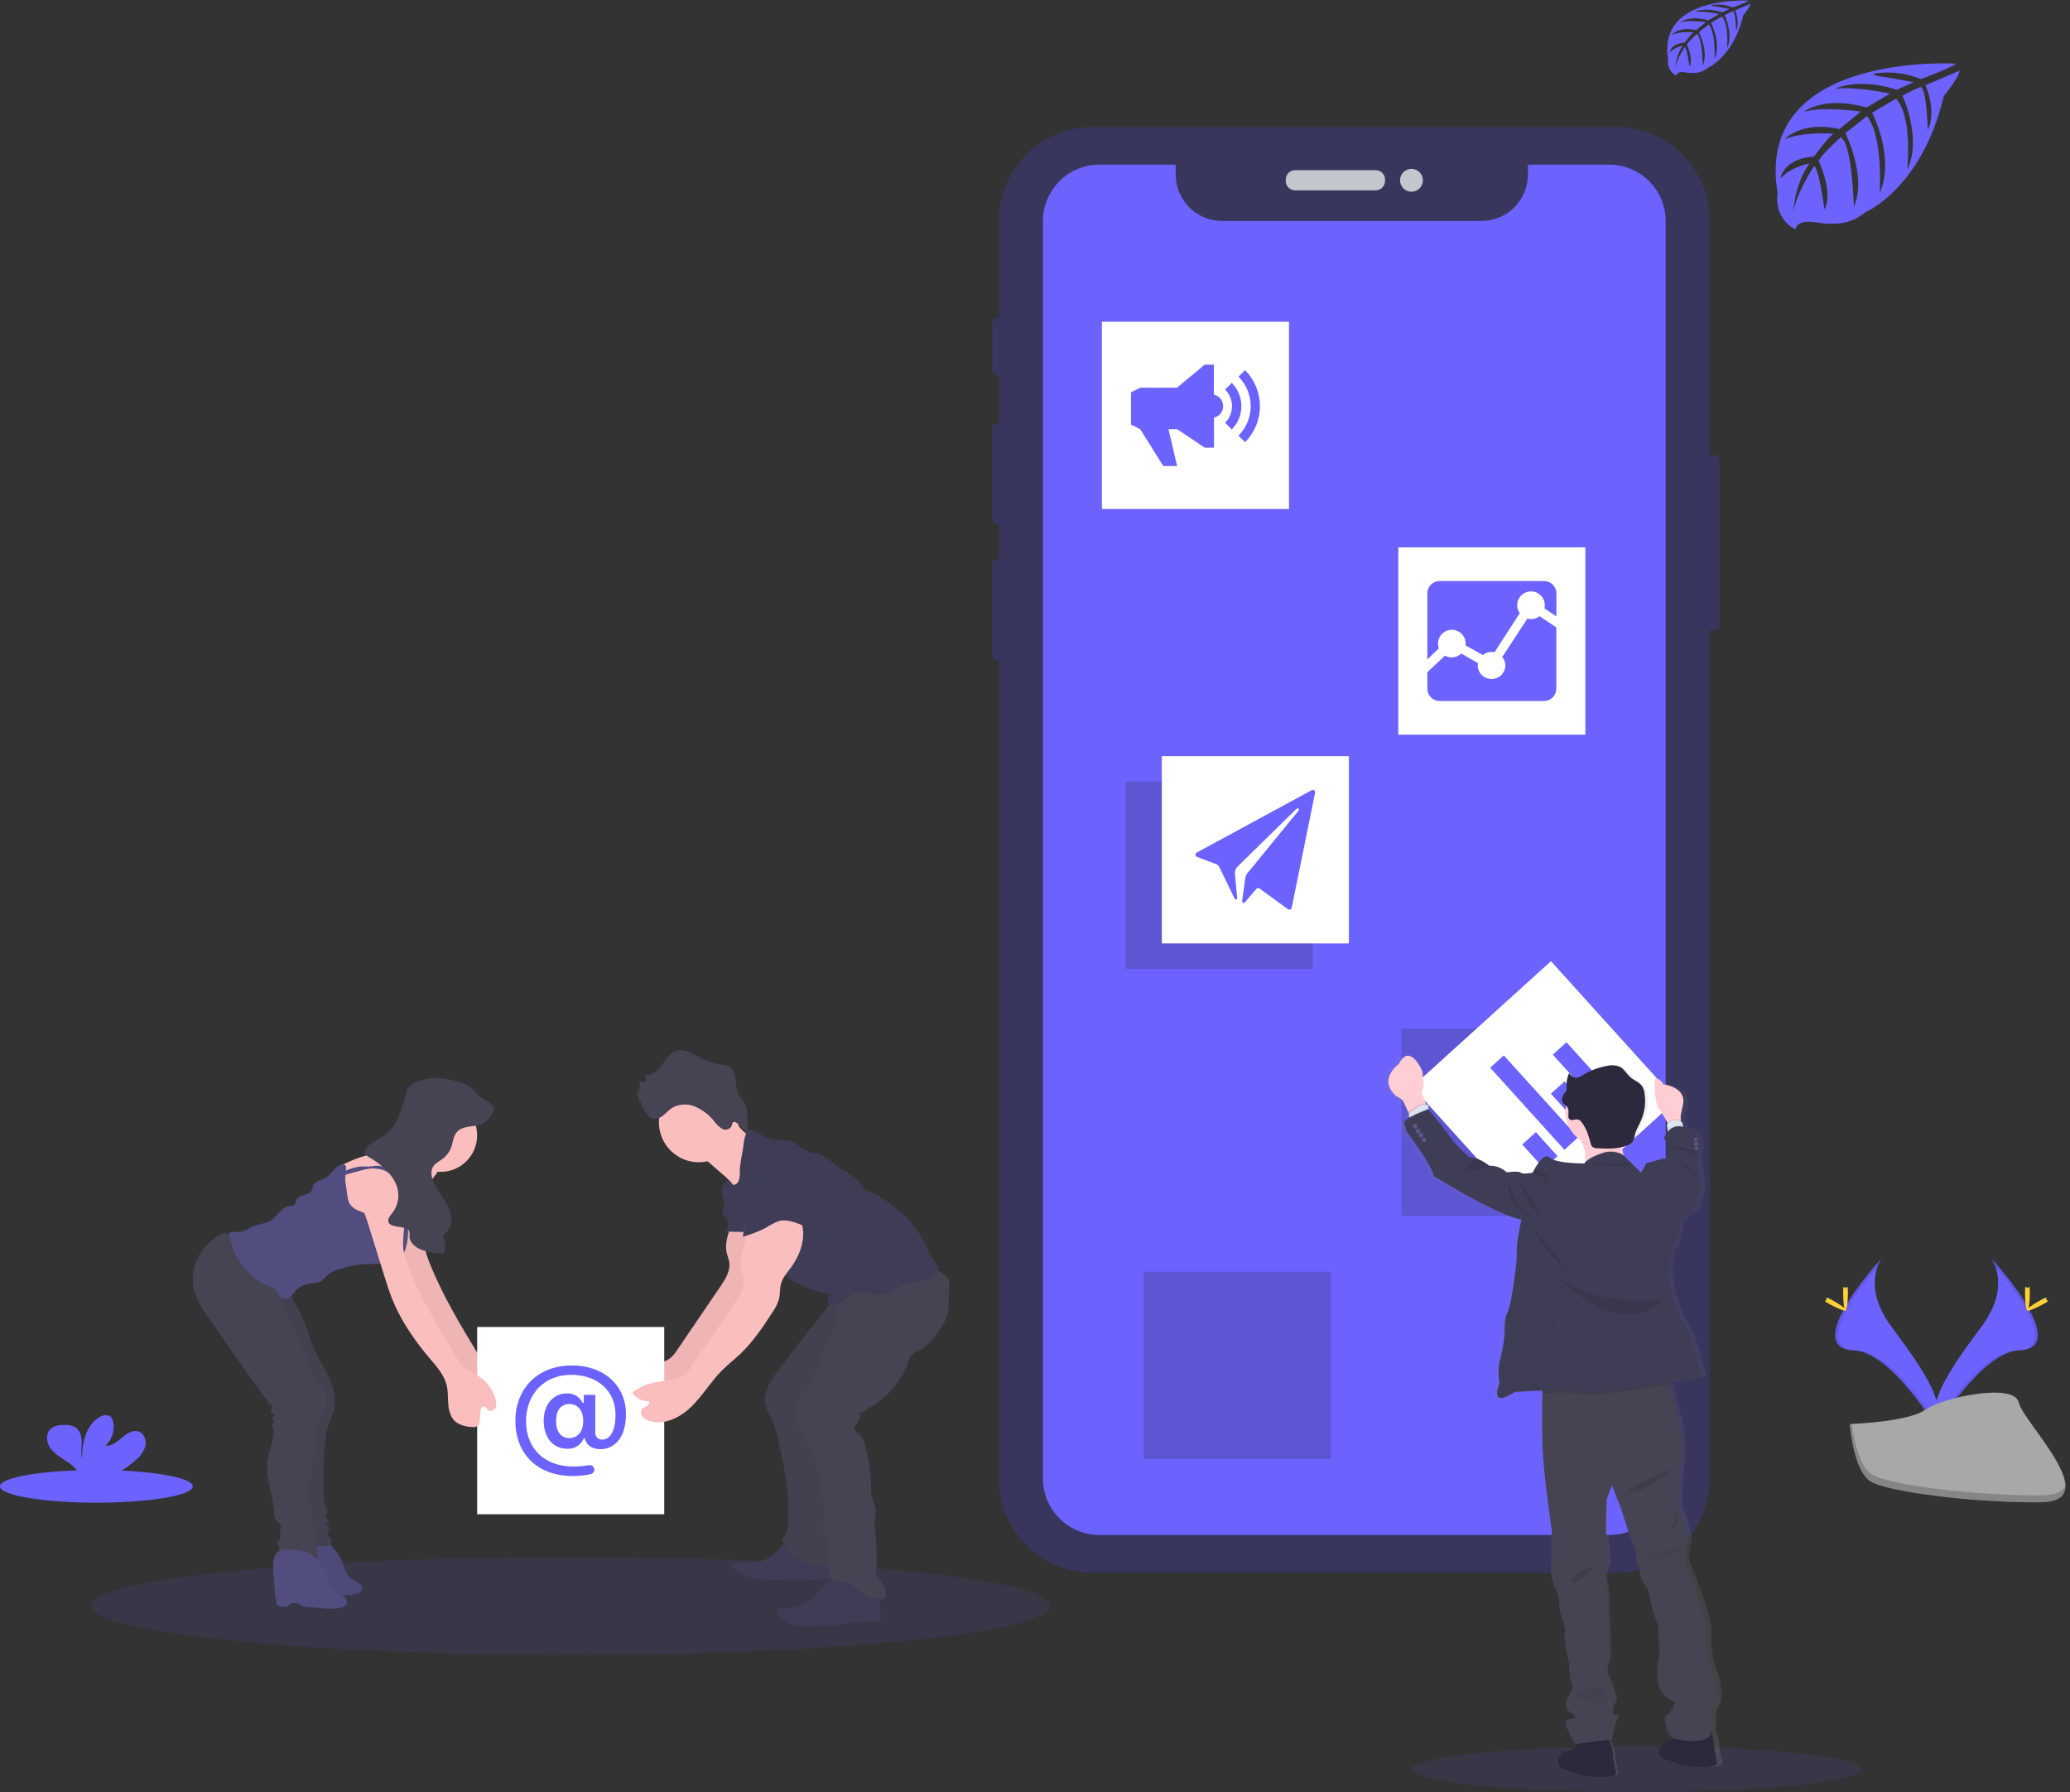 <svg width="521" height="451" viewBox="0 0 521 451" fill="none" xmlns="http://www.w3.org/2000/svg">
<rect x="0" y="0" width="521" height="451" fill="#333333" stroke="none"/>
<g opacity="0.9">
<path opacity="0.9" d="M431.384 114.491H428.801C428.038 114.491 427.419 115.11 427.419 115.874V157.207C427.419 157.971 428.038 158.59 428.801 158.59H431.384C432.147 158.59 432.766 157.971 432.766 157.207V115.874C432.766 115.11 432.147 114.491 431.384 114.491Z" fill="#3A3768"/>
<path opacity="0.9" d="M251.366 79.946H251.131C250.367 79.946 249.749 80.565 249.749 81.329V93.082C249.749 93.845 250.367 94.465 251.131 94.465H251.366C252.129 94.465 252.748 93.845 252.748 93.082V81.329C252.748 80.565 252.129 79.946 251.366 79.946Z" fill="#3A3768"/>
<path opacity="0.9" d="M251.637 106.525H251.022C250.259 106.525 249.64 107.144 249.64 107.908V130.411C249.64 131.175 250.259 131.794 251.022 131.794H251.637C252.401 131.794 253.019 131.175 253.019 130.411V107.908C253.019 107.144 252.401 106.525 251.637 106.525Z" fill="#3A3768"/>
<path opacity="0.9" d="M251.529 140.635H251.076C250.313 140.635 249.694 141.254 249.694 142.018V164.738C249.694 165.502 250.313 166.121 251.076 166.121H251.529C252.292 166.121 252.911 165.502 252.911 164.738V142.018C252.911 141.254 252.292 140.635 251.529 140.635Z" fill="#3A3768"/>
<path opacity="0.9" d="M406.776 31.969H274.978C261.984 31.969 251.45 42.511 251.45 55.516V372.228C251.45 385.233 261.984 395.776 274.978 395.776H406.776C419.77 395.776 430.303 385.233 430.303 372.228V55.516C430.303 42.511 419.77 31.969 406.776 31.969Z" fill="#3A3768"/>
<path opacity="0.9" d="M346.26 42.828H325.954C324.665 42.828 323.619 43.874 323.619 45.165V45.563C323.619 46.854 324.665 47.901 325.954 47.901H346.26C347.549 47.901 348.595 46.854 348.595 45.563V45.165C348.595 43.874 347.549 42.828 346.26 42.828Z" fill="#E6E8EC"/>
<path opacity="0.9" d="M355.25 48.251C356.84 48.251 358.129 46.961 358.129 45.37C358.129 43.779 356.84 42.489 355.25 42.489C353.661 42.489 352.372 43.779 352.372 45.37C352.372 46.961 353.661 48.251 355.25 48.251Z" fill="#E6E8EC"/>
</g>
<path opacity="0.1" d="M143.638 416.454C210.279 416.454 264.303 410.944 264.303 404.146C264.303 397.349 210.279 391.838 143.638 391.838C76.996 391.838 22.972 397.349 22.972 404.146C22.972 410.944 76.996 416.454 143.638 416.454Z" fill="#6C63FF"/>
<path opacity="0.1" d="M411.942 451C443.161 451 468.47 448.418 468.47 445.232C468.47 442.047 443.161 439.465 411.942 439.465C380.722 439.465 355.413 442.047 355.413 445.232C355.413 448.418 380.722 451 411.942 451Z" fill="#6C63FF"/>
<path d="M405.032 41.438H384.576V43.909C384.576 47.013 383.344 49.99 381.151 52.185C378.958 54.38 375.984 55.613 372.882 55.613H307.604C304.503 55.613 301.528 54.38 299.335 52.185C297.142 49.99 295.91 47.013 295.91 43.909V41.438H276.697C274.832 41.438 272.986 41.806 271.262 42.521C269.539 43.235 267.974 44.283 266.655 45.603C265.337 46.923 264.291 48.49 263.578 50.215C262.865 51.94 262.498 53.788 262.499 55.655V372.077C262.498 373.944 262.865 375.792 263.578 377.517C264.291 379.242 265.337 380.809 266.655 382.13C267.974 383.45 269.539 384.497 271.262 385.212C272.986 385.926 274.832 386.294 276.697 386.294H405.032C408.8 386.294 412.413 384.796 415.076 382.13C417.74 379.464 419.237 375.848 419.237 372.077V55.655C419.237 51.885 417.74 48.269 415.076 45.602C412.413 42.936 408.8 41.438 405.032 41.438Z" fill="#6C63FF"/>
<path d="M492.22 16.007C492.22 16.007 441.412 12.939 447.404 48.571C447.404 48.571 446.198 54.87 451.918 57.727C451.918 57.727 452.008 55.088 457.125 55.981C458.949 56.29 460.802 56.379 462.647 56.247C465.141 56.081 467.512 55.103 469.399 53.463C469.399 53.463 483.676 47.556 489.233 24.196C489.233 24.196 493.343 19.099 493.18 17.788L484.605 21.454C484.605 21.454 487.532 27.645 485.209 32.79C485.209 32.79 484.931 21.678 483.284 21.919C482.946 21.968 478.824 24.063 478.824 24.063C478.824 24.063 483.869 34.843 480.031 42.683C480.031 42.683 481.473 29.396 477.219 24.842L471.185 28.369C471.185 28.369 477.074 39.506 473.086 48.595C473.086 48.595 474.106 34.656 469.918 29.227L464.451 33.497C464.451 33.497 469.984 44.47 466.611 52.008C466.611 52.008 466.165 35.786 463.262 34.56C463.262 34.56 458.477 38.787 457.747 40.514C457.747 40.514 461.536 48.486 459.189 52.69C459.189 52.69 457.747 41.879 456.564 41.819C456.564 41.819 451.797 48.982 451.302 53.898C451.302 53.898 451.508 46.596 455.406 41.143C455.406 41.143 450.802 41.934 448.11 44.923C448.11 44.923 448.853 39.862 456.558 39.415C456.558 39.415 460.499 33.98 461.555 33.654C461.555 33.654 453.861 33.008 449.197 35.079C449.197 35.079 453.3 30.302 462.967 32.476L468.361 28.061C468.361 28.061 458.236 26.678 453.939 28.206C453.939 28.206 458.887 23.979 469.821 27.059L475.699 23.544C475.699 23.544 467.064 21.678 461.917 22.336C461.917 22.336 467.347 19.407 477.418 22.584L481.642 20.693C481.642 20.693 475.312 19.449 473.46 19.25C471.608 19.05 471.511 18.543 471.511 18.543C475.549 17.872 479.693 18.345 483.477 19.908C483.477 19.908 492.371 16.568 492.22 16.007Z" fill="#6C63FF"/>
<path d="M440.109 0.159C440.109 0.159 417.179 -1.224 419.858 14.877C419.858 14.877 419.321 17.722 421.898 19.014C421.898 19.014 421.94 17.806 424.251 18.223C425.074 18.362 425.911 18.402 426.743 18.344C427.87 18.268 428.942 17.827 429.797 17.087C429.797 17.087 436.247 14.418 438.757 3.861C438.757 3.861 440.616 1.56 440.568 0.968L436.694 2.623C436.694 2.623 438.015 5.419 436.971 7.745C436.971 7.745 436.851 2.726 436.102 2.841C435.952 2.841 434.093 3.813 434.093 3.813C434.093 3.813 436.368 8.681 434.648 12.226C434.648 12.226 435.3 6.223 433.381 4.163L430.654 5.758C430.654 5.758 433.315 10.789 431.51 14.895C431.51 14.895 431.975 8.596 430.08 6.144L427.606 8.077C427.606 8.077 430.11 13.035 428.584 16.441C428.584 16.441 428.385 9.11 427.075 8.554C427.075 8.554 424.909 10.462 424.583 11.248C424.583 11.248 426.291 14.871 425.229 16.749C425.229 16.749 424.577 11.864 424.022 11.839C424.022 11.839 421.868 15.076 421.645 17.275C421.749 15.225 422.387 13.239 423.497 11.513C422.255 11.748 421.11 12.342 420.202 13.222C420.202 13.222 420.534 10.933 424.028 10.734C424.028 10.734 425.808 8.276 426.285 8.125C426.285 8.125 422.809 7.835 420.703 8.771C420.703 8.771 422.556 6.615 426.924 7.563L429.338 5.57C429.338 5.57 424.764 4.966 422.821 5.637C422.821 5.637 425.06 3.728 429.996 5.117L432.651 3.529C432.651 3.529 428.753 2.69 426.43 2.992C426.43 2.992 428.879 1.669 433.429 3.1L435.33 2.249C435.33 2.249 432.476 1.687 431.637 1.597C430.798 1.506 430.756 1.276 430.756 1.276C432.566 0.975 434.423 1.184 436.12 1.88C436.12 1.88 440.175 0.413 440.109 0.159Z" fill="#6C63FF"/>
<path d="M24.263 378.165C37.664 378.165 48.527 376.326 48.527 374.058C48.527 371.79 37.664 369.951 24.263 369.951C10.863 369.951 0 371.79 0 374.058C0 376.326 10.863 378.165 24.263 378.165Z" fill="#6C63FF"/>
<path d="M34.292 367.336C35.402 366.436 36.21 365.218 36.609 363.845C36.905 362.456 36.314 360.826 34.992 360.288C33.508 359.714 31.921 360.747 30.72 361.786C29.519 362.825 28.137 364.014 26.562 363.791C27.369 363.055 27.972 362.122 28.311 361.084C28.651 360.046 28.715 358.937 28.499 357.866C28.434 357.421 28.246 357.003 27.956 356.658C27.136 355.777 25.639 356.157 24.65 356.852C21.512 359.062 20.637 363.326 20.625 367.167C20.305 365.778 20.57 364.334 20.564 362.939C20.558 361.544 20.166 359.92 18.971 359.183C18.231 358.784 17.399 358.587 16.558 358.609C15.146 358.561 13.577 358.7 12.611 359.732C11.405 361.013 11.724 363.169 12.768 364.564C13.812 365.959 15.393 366.859 16.847 367.837C18.019 368.532 19.017 369.484 19.768 370.621C19.857 370.779 19.93 370.945 19.985 371.117H28.825C30.81 370.11 32.649 368.838 34.292 367.336Z" fill="#6C63FF"/>
<path d="M501.181 316.654C501.181 316.654 506.401 323.49 498.767 333.806C491.134 344.121 484.846 352.83 487.393 359.262C487.393 359.262 498.906 340.105 508.277 339.833C517.648 339.561 511.487 328.177 501.181 316.654Z" fill="#6C63FF"/>
<path opacity="0.1" d="M501.181 316.654C501.635 317.315 501.995 318.037 502.249 318.798C511.391 329.548 516.26 339.585 507.469 339.833C499.286 340.069 489.463 354.72 487.115 358.416C487.19 358.704 487.282 358.986 487.393 359.262C487.393 359.262 498.906 340.105 508.277 339.833C517.648 339.561 511.487 328.177 501.181 316.654Z" fill="black"/>
<path d="M510.884 325.386C510.884 327.802 510.612 329.741 510.281 329.741C509.949 329.741 509.677 327.79 509.677 325.386C509.677 322.983 510.015 324.118 510.347 324.118C510.679 324.118 510.884 322.971 510.884 325.386Z" fill="#FFD037"/>
<path d="M514.215 328.237C512.103 329.385 510.269 330.085 510.106 329.789C509.943 329.493 511.53 328.328 513.642 327.174C515.754 326.021 514.915 326.866 515.078 327.174C515.241 327.482 516.327 327.084 514.215 328.237Z" fill="#FFD037"/>
<path d="M473.605 316.654C473.605 316.654 468.385 323.49 476.018 333.806C483.652 344.121 489.939 352.83 487.399 359.262C487.399 359.262 475.886 340.105 466.515 339.833C457.144 339.561 463.298 328.177 473.605 316.654Z" fill="#6C63FF"/>
<path opacity="0.1" d="M473.605 316.654C473.148 317.313 472.788 318.036 472.537 318.798C463.395 329.548 458.525 339.585 467.311 339.833C475.5 340.069 485.317 354.72 487.671 358.416C487.593 358.703 487.501 358.985 487.393 359.262C487.393 359.262 475.88 340.105 466.509 339.833C457.138 339.561 463.298 328.177 473.605 316.654Z" fill="black"/>
<path d="M463.896 325.386C463.896 327.802 464.167 329.741 464.499 329.741C464.831 329.741 465.103 327.79 465.103 325.386C465.103 322.983 464.765 324.118 464.433 324.118C464.101 324.118 463.896 322.971 463.896 325.386Z" fill="#FFD037"/>
<path d="M460.547 328.237C462.653 329.385 464.493 330.085 464.65 329.789C464.807 329.493 463.232 328.328 461.12 327.174C459.008 326.021 459.841 326.866 459.684 327.174C459.527 327.482 458.459 327.084 460.547 328.237Z" fill="#FFD037"/>
<path d="M465.561 358.368C465.561 358.368 480.158 357.915 484.557 354.78C488.956 351.646 507.01 347.901 508.09 352.932C509.17 357.963 530.024 377.941 513.521 378.074C497.017 378.207 475.228 375.501 470.841 372.826C466.454 370.151 465.561 358.368 465.561 358.368Z" fill="#A8A8A8"/>
<path opacity="0.2" d="M513.853 376.323C497.373 376.456 475.56 373.75 471.173 371.075C467.824 369.039 466.497 361.726 466.05 358.35H465.561C465.561 358.35 466.485 370.132 470.877 372.808C475.27 375.483 497.078 378.189 513.557 378.056C518.312 378.014 519.959 376.323 519.869 373.829C519.205 375.344 517.395 376.293 513.853 376.323Z" fill="black"/>
<path opacity="0.3" d="M399.801 258.887H352.716V306.012H399.801V258.887Z" fill="#3A3768"/>
<path opacity="0.3" d="M330.408 196.681H283.323V243.807H330.408V196.681Z" fill="#3A3768"/>
<path opacity="0.3" d="M334.933 320.03H287.849V367.155H334.933V320.03Z" fill="#3A3768"/>
<path d="M324.428 80.973H277.343V128.098H324.428V80.973Z" fill="white"/>
<path d="M310.024 96.367L308.353 98.034C308.901 98.582 309.337 99.233 309.634 99.949C309.931 100.666 310.083 101.434 310.083 102.21C310.083 102.986 309.931 103.754 309.634 104.47C309.337 105.187 308.901 105.838 308.353 106.386L310.024 108.065C311.574 106.513 312.444 104.41 312.444 102.216C312.444 100.022 311.574 97.918 310.024 96.367Z" fill="#6C63FF"/>
<path d="M313.367 93.148L311.72 94.797C313.683 96.765 314.786 99.432 314.786 102.213C314.786 104.994 313.683 107.661 311.72 109.629L313.367 111.278C315.767 108.875 317.115 105.617 317.115 102.219C317.115 98.822 315.767 95.563 313.367 93.16V93.148ZM305.523 99.32V91.771H303.2L296.248 97.569H286.98L284.663 98.728V106.851L286.98 108.011L292.797 117.293H296.272L294.1 108.011H296.272L303.224 112.655H305.547V105.106C306.203 104.958 306.789 104.591 307.21 104.065C307.63 103.54 307.859 102.886 307.859 102.213C307.859 101.54 307.63 100.887 307.21 100.361C306.789 99.835 306.203 99.468 305.547 99.32H305.523Z" fill="#6C63FF"/>
<path d="M390.364 241.896L355.45 273.515L387.041 308.458L421.955 276.84L390.364 241.896Z" fill="white"/>
<path d="M375.067 268.701L378.482 265.596L397.188 286.233L393.748 289.349L375.067 268.701ZM383.134 288.027L386.574 284.916L392.005 290.956L388.565 294.066L383.134 288.027ZM390.339 275.247L393.779 272.131L402.329 281.595L398.896 284.705L390.339 275.247ZM390.828 265.415L394.267 262.299L407.488 276.92L404.049 280.037L390.828 265.415Z" fill="#6C63FF"/>
<path d="M399.022 137.761H351.938V184.886H399.022V137.761Z" fill="white"/>
<path d="M384.42 155.68L378.102 165.343C378.611 165.962 378.889 166.739 378.886 167.541C378.849 168.439 378.466 169.288 377.818 169.911C377.169 170.533 376.306 170.881 375.408 170.881C374.509 170.881 373.646 170.533 372.997 169.911C372.349 169.288 371.966 168.439 371.929 167.541C371.931 167.324 371.951 167.108 371.989 166.895L367.814 164.479C367.273 164.996 366.58 165.325 365.838 165.418C365.097 165.512 364.344 165.365 363.692 164.998L359.251 169.16V173.309C359.253 174.13 359.579 174.917 360.159 175.498C360.74 176.078 361.526 176.405 362.347 176.407H388.619C389.439 176.404 390.225 176.076 390.805 175.496C391.385 174.916 391.712 174.129 391.715 173.309V157.896L387.491 155.076C386.884 155.554 386.134 155.813 385.361 155.812C385.051 155.811 384.743 155.768 384.444 155.686L384.42 155.68Z" fill="#6C63FF"/>
<path d="M365.406 158.494C365.863 158.493 366.315 158.583 366.738 158.757C367.16 158.932 367.544 159.188 367.867 159.511C368.191 159.834 368.447 160.218 368.622 160.64C368.798 161.063 368.888 161.516 368.888 161.973C368.888 162.124 368.888 162.281 368.857 162.426L373.214 164.842C373.833 164.329 374.613 164.051 375.417 164.056C375.668 164.056 375.919 164.085 376.165 164.141L382.501 154.321C382.185 153.875 381.978 153.36 381.899 152.819C381.819 152.278 381.867 151.726 382.04 151.207C382.214 150.688 382.507 150.218 382.896 149.834C383.285 149.449 383.759 149.163 384.28 148.996C384.8 148.83 385.353 148.789 385.892 148.876C386.432 148.963 386.943 149.177 387.384 149.499C387.826 149.821 388.185 150.243 388.434 150.731C388.682 151.218 388.812 151.757 388.812 152.304C388.812 152.58 388.779 152.856 388.716 153.125L391.733 155.124V149.314C391.73 148.494 391.403 147.709 390.822 147.129C390.242 146.55 389.457 146.224 388.637 146.222H362.347C361.527 146.222 360.74 146.548 360.16 147.127C359.579 147.707 359.253 148.494 359.251 149.314V165.947L362.147 163.169C362.005 162.782 361.931 162.373 361.93 161.961C361.933 161.04 362.301 160.159 362.952 159.509C363.604 158.859 364.486 158.494 365.406 158.494Z" fill="#6C63FF"/>
<path d="M339.501 190.304H292.416V237.429H339.501V190.304Z" fill="white"/>
<path d="M330.166 198.855L301.202 214.558C301.104 214.612 301.022 214.692 300.967 214.79C300.911 214.888 300.884 214.999 300.888 215.111C300.893 215.224 300.929 215.333 300.991 215.426C301.054 215.519 301.142 215.593 301.244 215.639L306.186 217.505C306.472 217.616 306.706 217.832 306.838 218.109L310.676 226.02C310.748 226.371 311.394 226.467 311.4 226.111L310.797 219.57C310.831 219.085 311.017 218.622 311.328 218.248L326.341 203.524C326.384 203.482 326.437 203.451 326.495 203.435C326.552 203.418 326.613 203.415 326.673 203.427C326.729 203.441 326.781 203.468 326.823 203.507C326.866 203.546 326.898 203.596 326.917 203.65C326.935 203.705 326.94 203.764 326.93 203.821C326.92 203.878 326.896 203.931 326.86 203.977L313.916 219.812C313.643 220.199 313.469 220.647 313.409 221.116L312.637 226.763C312.697 227.259 313.084 227.446 313.397 227.005L316.185 223.725C316.279 223.602 316.416 223.52 316.569 223.495C316.722 223.47 316.878 223.505 317.006 223.593L324.192 228.835C324.273 228.887 324.364 228.919 324.459 228.928C324.554 228.938 324.65 228.925 324.739 228.89C324.828 228.855 324.907 228.8 324.971 228.728C325.034 228.657 325.08 228.571 325.104 228.478L330.999 199.489C331.018 199.381 331.006 199.27 330.967 199.167C330.927 199.065 330.86 198.976 330.773 198.908C330.686 198.841 330.582 198.799 330.473 198.787C330.364 198.774 330.254 198.792 330.154 198.837L330.166 198.855Z" fill="#6C63FF"/>
<path d="M184.58 304.001C184.93 307.818 182.051 311.514 182.89 315.247C183.071 316.044 183.415 316.799 183.542 317.602C183.886 319.818 182.564 321.92 181.303 323.774L170.478 339.682C170.039 340.38 169.518 341.023 168.927 341.597C166.851 343.408 163.75 343.245 161.028 343.795C159.118 344.186 157.315 344.985 155.742 346.138C155.67 346.192 155.622 346.273 155.609 346.362C155.595 346.451 155.617 346.542 155.67 346.615C156.12 347.227 156.716 347.716 157.403 348.039C158.09 348.362 158.846 348.508 159.604 348.463C159.888 348.838 159.604 349.387 159.212 349.671C158.608 350.076 157.83 350.178 157.715 351.169C157.675 351.512 157.744 351.859 157.915 352.159C158.35 352.829 159.03 353.301 159.809 353.476C163.557 354.623 167.611 352.612 170.411 349.852C173.211 347.092 175.239 343.65 177.99 340.854C179.517 339.314 181.249 337.985 182.818 336.487C185.955 333.504 188.387 329.844 190.74 326.22C191.507 325.164 192.087 323.983 192.454 322.729C192.744 321.485 192.611 320.175 192.949 318.943C193.383 317.336 194.566 316.05 195.544 314.715C197.469 312.07 198.748 308.827 198.494 305.565C198.241 302.304 196.226 299.079 193.148 297.974C192.189 297.587 191.131 297.521 190.131 297.787C188.87 298.179 187.941 299.224 187.078 300.203L185.026 302.582C184.507 303.099 184.097 303.715 183.819 304.394C183.687 304.736 183.657 305.109 183.732 305.468C183.807 305.827 183.984 306.156 184.242 306.417" fill="#FBBEBE"/>
<path opacity="0.05" d="M184.58 304.001C184.93 307.818 182.051 311.514 182.89 315.247C183.071 316.044 183.415 316.799 183.542 317.602C183.886 319.818 182.564 321.92 181.303 323.774L170.478 339.682C170.039 340.38 169.518 341.023 168.927 341.597C166.851 343.408 163.75 343.245 161.028 343.795C159.118 344.186 157.315 344.985 155.742 346.138C155.67 346.192 155.622 346.273 155.609 346.362C155.595 346.451 155.617 346.542 155.67 346.615C156.12 347.227 156.716 347.716 157.403 348.039C158.09 348.362 158.846 348.508 159.604 348.463C159.888 348.838 159.604 349.387 159.212 349.671C158.608 350.076 157.83 350.178 157.715 351.169C157.675 351.512 157.744 351.859 157.915 352.159C158.35 352.829 159.03 353.301 159.809 353.476C163.557 354.623 167.611 352.612 170.411 349.852C173.211 347.092 175.239 343.65 177.99 340.854C179.517 339.314 181.249 337.985 182.818 336.487C185.955 333.504 188.387 329.844 190.74 326.22C191.507 325.164 192.087 323.983 192.454 322.729C192.744 321.485 192.611 320.175 192.949 318.943C193.383 317.336 194.566 316.05 195.544 314.715C197.469 312.07 198.748 308.827 198.494 305.565C198.241 302.304 196.226 299.079 193.148 297.974C192.189 297.587 191.131 297.521 190.131 297.787C188.87 298.179 187.941 299.224 187.078 300.203L185.026 302.582C184.507 303.099 184.097 303.715 183.819 304.394C183.687 304.736 183.657 305.109 183.732 305.468C183.807 305.827 183.984 306.156 184.242 306.417" fill="black"/>
<path d="M102.116 320.217C102.72 322.125 103.323 324.034 104.053 325.894C105.388 329.119 107.069 332.189 109.068 335.05C110.355 336.932 111.739 338.746 113.213 340.485C115.06 342.665 117.123 344.858 117.775 347.642C118.155 349.248 118.029 350.933 118.186 352.576C118.342 354.219 118.879 355.964 120.207 356.949C121.215 357.573 122.356 357.95 123.538 358.048C124.371 358.181 125.414 358.223 125.849 357.498C126.001 357.203 126.08 356.876 126.078 356.544L126.283 354.128C126.326 353.609 126.507 352.92 127.026 352.92C127.545 352.92 127.81 353.591 128.232 353.899C128.39 353.984 128.563 354.035 128.741 354.051C128.919 354.066 129.098 354.045 129.268 353.989C129.438 353.932 129.594 353.841 129.727 353.722C129.86 353.603 129.968 353.457 130.043 353.295C130.313 352.619 130.33 351.868 130.091 351.181C129.73 349.814 129.086 348.539 128.199 347.439C127.312 346.339 126.202 345.439 124.944 344.797C124.069 344.438 123.229 344 122.434 343.487C121.626 342.788 120.957 341.944 120.46 340.999C115.899 333.48 111.313 325.9 108.09 317.741C107.456 316.279 107.027 314.737 106.817 313.157C106.752 311.544 106.818 309.928 107.016 308.325C107.205 305.427 106.936 302.516 106.22 299.701C106.063 298.961 105.783 298.253 105.393 297.606C104.072 295.588 100.952 295.292 98.985 296.681C98.261 297.24 97.661 297.943 97.223 298.745C96.784 299.548 96.517 300.433 96.438 301.344C96.293 302.969 97.235 304.666 97.712 306.175C99.188 310.854 100.656 315.534 102.116 320.217Z" fill="#FBBEBE"/>
<path opacity="0.05" d="M102.116 320.217C102.72 322.125 103.323 324.034 104.053 325.894C105.388 329.119 107.069 332.189 109.068 335.05C110.355 336.932 111.739 338.746 113.213 340.485C115.06 342.665 117.123 344.858 117.775 347.642C118.155 349.248 118.029 350.933 118.186 352.576C118.342 354.219 118.879 355.964 120.207 356.949C121.215 357.573 122.356 357.95 123.538 358.048C124.371 358.181 125.414 358.223 125.849 357.498C126.001 357.203 126.08 356.876 126.078 356.544L126.283 354.128C126.326 353.609 126.507 352.92 127.026 352.92C127.545 352.92 127.81 353.591 128.232 353.899C128.39 353.984 128.563 354.035 128.741 354.051C128.919 354.066 129.098 354.045 129.268 353.989C129.438 353.932 129.594 353.841 129.727 353.722C129.86 353.603 129.968 353.457 130.043 353.295C130.313 352.619 130.33 351.868 130.091 351.181C129.73 349.814 129.086 348.539 128.199 347.439C127.312 346.339 126.202 345.439 124.944 344.797C124.069 344.438 123.229 344 122.434 343.487C121.626 342.788 120.957 341.944 120.46 340.999C115.899 333.48 111.313 325.9 108.09 317.741C107.456 316.279 107.027 314.737 106.817 313.157C106.752 311.544 106.818 309.928 107.016 308.325C107.205 305.427 106.936 302.516 106.22 299.701C106.063 298.961 105.783 298.253 105.393 297.606C104.072 295.588 100.952 295.292 98.985 296.681C98.261 297.24 97.661 297.943 97.223 298.745C96.784 299.548 96.517 300.433 96.438 301.344C96.293 302.969 97.235 304.666 97.712 306.175C99.188 310.854 100.656 315.534 102.116 320.217Z" fill="black"/>
<path d="M193.685 391.929C191.32 393.372 188.375 393.457 185.624 393.137C185.183 393.082 184.658 393.046 184.374 393.39C183.964 393.885 184.447 394.598 184.948 395.021C186.572 396.236 188.478 397.02 190.487 397.298C192.286 397.549 194.101 397.67 195.918 397.66C200.86 397.745 205.826 397.823 210.72 397.11C211.003 397.092 211.279 397.011 211.528 396.875C211.838 396.651 212.053 396.319 212.132 395.945C212.25 395.295 212.193 394.625 211.966 394.005C211.739 393.385 211.35 392.837 210.84 392.418C209.812 391.596 208.642 390.967 207.389 390.564L203.092 388.891C202.085 388.498 200.462 387.453 199.369 387.538C197.342 387.671 195.393 390.926 193.685 391.929Z" fill="#3F3D56"/>
<path d="M204.48 402.033C202.501 403.807 199.926 404.769 197.269 404.726C196.594 404.726 195.652 404.853 195.652 405.53C195.662 405.731 195.729 405.926 195.845 406.091C196.687 407.491 198.015 408.532 199.575 409.014C201.048 409.365 202.57 409.461 204.076 409.298L208.481 409.069C209.314 409.026 210.152 408.984 210.979 408.881C211.806 408.779 212.705 408.61 213.568 408.477C215.692 408.177 217.839 408.076 219.982 408.175C220.26 408.229 220.547 408.22 220.821 408.146C221.095 408.073 221.349 407.938 221.563 407.752C221.955 407.257 221.726 406.544 221.599 405.94C221.334 404.666 221.599 403.325 221.352 402.039C220.929 399.792 218.999 398.065 216.856 397.25C214.877 396.495 211.365 395.631 209.489 396.887C207.473 398.222 206.26 400.42 204.48 402.033Z" fill="#3F3D56"/>
<path d="M195.779 344.984C193.969 347.37 192.159 350.124 192.581 353.071C192.822 354.659 193.709 356.061 194.361 357.534C195.18 359.555 195.787 361.656 196.171 363.803C196.841 366.925 197.511 370.054 197.927 373.218C198.39 376.802 198.521 380.421 198.319 384.029C198.265 384.899 198.169 385.841 197.565 386.445C197.324 386.686 197.01 386.886 196.907 387.212C196.842 387.521 196.892 387.843 197.046 388.118C198.152 390.383 200.069 392.149 202.417 393.064C204.748 393.959 207.222 394.421 209.718 394.429C210.049 394.467 210.385 394.423 210.696 394.302C211.031 394.1 211.294 393.798 211.45 393.438C213.26 389.996 212.252 385.841 212.283 381.964C212.283 378.72 213.067 375.507 212.928 372.264C212.814 369.667 212.12 367.131 211.866 364.54C211.45 360.312 212.228 356.024 213.007 351.827C213.61 348.614 214.213 345.395 214.968 342.212C215.351 340.251 216.052 338.366 217.044 336.632C217.888 335.297 219.035 334.18 220 332.924C222.67 329.415 223.858 324.997 223.307 320.621C223.247 320.187 217.092 322.18 216.561 322.433C214.342 323.366 212.3 324.676 210.527 326.304C209.103 327.657 207.986 329.469 206.737 330.991C204.975 333.137 203.241 335.295 201.536 337.465C199.589 339.953 197.67 342.46 195.779 344.984Z" fill="#464353"/>
<path opacity="0.05" d="M195.779 344.984C193.969 347.37 192.159 350.124 192.581 353.071C192.822 354.659 193.709 356.061 194.361 357.534C195.18 359.555 195.787 361.656 196.171 363.803C196.841 366.925 197.511 370.054 197.927 373.218C198.39 376.802 198.521 380.421 198.319 384.029C198.265 384.899 198.169 385.841 197.565 386.445C197.324 386.686 197.01 386.886 196.907 387.212C196.842 387.521 196.892 387.843 197.046 388.118C198.152 390.383 200.069 392.149 202.417 393.064C204.748 393.959 207.222 394.421 209.718 394.429C210.049 394.467 210.385 394.423 210.696 394.302C211.031 394.1 211.294 393.798 211.45 393.438C213.26 389.996 212.252 385.841 212.283 381.964C212.283 378.72 213.067 375.507 212.928 372.264C212.814 369.667 212.12 367.131 211.866 364.54C211.45 360.312 212.228 356.024 213.007 351.827C213.61 348.614 214.213 345.395 214.968 342.212C215.351 340.251 216.052 338.366 217.044 336.632C217.888 335.297 219.035 334.18 220 332.924C222.67 329.415 223.858 324.997 223.307 320.621C223.247 320.187 217.092 322.18 216.561 322.433C214.342 323.366 212.3 324.676 210.527 326.304C209.103 327.657 207.986 329.469 206.737 330.991C204.975 333.137 203.241 335.295 201.536 337.465C199.589 339.953 197.67 342.46 195.779 344.984Z" fill="black"/>
<path d="M208.849 326.637C209.235 328.485 211.027 329.898 211.076 331.788C211.118 333.298 210.044 334.566 209.265 335.865C208.534 337.208 207.916 338.61 207.419 340.056C205.953 343.817 204.135 347.431 201.988 350.849C200.956 352.491 199.798 354.273 200.039 356.2C200.201 357.099 200.517 357.963 200.974 358.754L204.076 364.92C204.756 366.151 205.287 367.459 205.657 368.816C205.929 369.988 205.953 371.232 206.11 372.391C206.598 376.172 208.366 379.977 207.316 383.643C207.226 383.957 206.894 384.337 206.647 384.12C207.672 386.034 208.499 387.967 208.415 390.159C208.378 391.301 208.028 392.484 208.451 393.547C208.687 393.945 208.847 394.383 208.921 394.84C208.921 395.148 208.777 395.444 208.747 395.752C208.662 396.621 209.459 397.352 210.291 397.63C211.124 397.908 212.029 397.89 212.868 398.137C214.485 398.62 215.632 400.009 217.019 400.976C218.421 401.948 220.076 402.487 221.78 402.528C222.022 402.553 222.266 402.505 222.48 402.389C222.602 402.283 222.7 402.152 222.767 402.005C222.835 401.858 222.871 401.699 222.873 401.537C222.947 400.764 222.83 399.985 222.532 399.267C222.234 398.55 221.765 397.917 221.165 397.425C220.914 397.254 220.707 397.027 220.561 396.76C220.484 396.521 220.463 396.266 220.501 396.017C220.755 392.627 220.694 389.22 220.32 385.841C220.156 384.77 220.104 383.685 220.163 382.604C220.342 381.715 220.429 380.811 220.423 379.904C220.232 379.02 219.955 378.156 219.596 377.325C219.119 375.785 219.252 374.131 219.204 372.494C219.023 369.7 218.567 366.93 217.84 364.226C217.681 363.136 217.237 362.107 216.555 361.242C215.909 360.566 214.865 359.926 215.113 359.026C215.25 358.693 215.455 358.392 215.716 358.144C216.017 357.768 216.238 357.335 216.365 356.871C216.493 356.407 216.524 355.922 216.458 355.445C216.729 355.514 217.016 355.486 217.269 355.367C217.522 355.249 217.726 355.045 217.846 354.792C222.975 352.253 226.895 347.791 228.756 342.375C228.862 341.985 229.027 341.612 229.245 341.27C229.709 340.618 230.524 340.334 231.242 339.972C233.499 338.836 235.056 336.704 236.486 334.621C237.386 333.457 238.072 332.142 238.513 330.738C238.708 329.816 238.802 328.877 238.791 327.935L238.917 323.104C238.942 322.785 238.912 322.464 238.827 322.156C238.704 321.866 238.526 321.604 238.302 321.382C236.925 319.93 235.119 318.956 233.149 318.604C231.827 318.369 230.476 318.411 229.136 318.302C226.541 318.085 223.977 317.282 221.376 317.469C217.297 317.771 213.664 320.603 211.721 324.215C211.009 325.507 210.297 326.594 208.849 326.637Z" fill="#464353"/>
<path d="M73.448 400.601C74.339 400.91 75.285 401.023 76.224 400.934C76.29 400.167 77.322 399.997 78.088 400.034C78.469 400.015 78.849 400.098 79.187 400.275C79.38 400.396 79.525 400.577 79.712 400.704C80.044 400.887 80.418 400.982 80.798 400.982L84.792 401.32C86.572 401.471 88.413 401.61 90.09 400.97C90.425 400.871 90.721 400.673 90.941 400.402C91.394 399.756 90.941 398.826 90.338 398.355C89.734 397.884 88.908 397.666 88.28 397.183C86.892 396.126 86.705 394.163 85.969 392.569C85.453 391.568 84.812 390.637 84.062 389.797C83.517 389.075 82.883 388.425 82.174 387.864C80.574 386.705 78.728 386.729 76.851 386.566C75.524 386.445 74.275 386.367 73.321 387.544C72.145 389.006 72.615 391.953 72.688 393.698C72.759 396.016 73.013 398.324 73.448 400.601Z" fill="#514E7F"/>
<path opacity="0.05" d="M73.448 400.601C74.339 400.91 75.285 401.023 76.224 400.934C76.29 400.167 77.322 399.997 78.088 400.034C78.469 400.015 78.849 400.098 79.187 400.275C79.38 400.396 79.525 400.577 79.712 400.704C80.044 400.887 80.418 400.982 80.798 400.982L84.792 401.32C86.572 401.471 88.413 401.61 90.09 400.97C90.425 400.871 90.721 400.673 90.941 400.402C91.394 399.756 90.941 398.826 90.338 398.355C89.734 397.884 88.908 397.666 88.28 397.183C86.892 396.126 86.705 394.163 85.969 392.569C85.453 391.568 84.812 390.637 84.062 389.797C83.517 389.075 82.883 388.425 82.174 387.864C80.574 386.705 78.728 386.729 76.851 386.566C75.524 386.445 74.275 386.367 73.321 387.544C72.145 389.006 72.615 391.953 72.688 393.698C72.759 396.016 73.013 398.324 73.448 400.601Z" fill="black"/>
<path d="M75.065 322.886C73.858 323.279 73.315 324.801 73.539 326.069C73.762 327.337 74.522 328.425 75.15 329.542C76.924 332.725 77.696 336.366 79.187 339.688C80.303 342.17 81.811 344.465 82.916 346.935C84.02 349.405 84.726 352.232 84.032 354.871C83.706 356.157 83.079 357.341 82.656 358.597C82.244 359.975 81.973 361.392 81.848 362.825C81.308 367.67 81.211 372.554 81.558 377.416C81.564 378.011 81.689 378.598 81.926 379.143C82.174 379.627 82.608 380.134 82.397 380.635C82.312 380.834 82.131 380.979 82.041 381.179C81.787 381.734 82.3 382.314 82.765 382.707C82.682 382.855 82.57 382.986 82.435 383.09C82.3 383.194 82.145 383.269 81.98 383.311C82.316 383.524 82.575 383.84 82.717 384.212C82.859 384.584 82.878 384.992 82.771 385.376C82.355 385.436 82.33 386.071 82.596 386.403C82.861 386.735 83.266 386.946 83.453 387.321C83.564 387.63 83.552 387.969 83.421 388.27C83.29 388.571 83.049 388.811 82.747 388.939C82.134 389.178 81.464 389.229 80.822 389.084C79.731 388.934 78.653 388.698 77.6 388.378C77.244 388.291 76.908 388.137 76.61 387.925C76.078 387.408 75.761 386.709 75.723 385.968C75.477 383.965 75.402 381.944 75.5 379.928C75.675 370.169 75.5 360.397 75.077 350.643C74.902 346.718 73.726 342.889 72.205 339.265C71.367 337.406 70.433 335.591 69.405 333.83C67.221 329.808 65.278 325.375 65.785 320.815C65.839 320.326 66.02 319.734 66.503 319.655C66.693 319.634 66.885 319.665 67.058 319.746C68.067 320.221 69.045 320.762 69.984 321.365C71.53 322.276 73.274 322.798 75.065 322.886Z" fill="#464353"/>
<path opacity="0.05" d="M75.065 322.886C73.858 323.279 73.315 324.801 73.539 326.069C73.762 327.337 74.522 328.425 75.15 329.542C76.924 332.725 77.696 336.366 79.187 339.688C80.303 342.17 81.811 344.465 82.916 346.935C84.02 349.405 84.726 352.232 84.032 354.871C83.706 356.157 83.079 357.341 82.656 358.597C82.244 359.975 81.973 361.392 81.848 362.825C81.308 367.67 81.211 372.554 81.558 377.416C81.564 378.011 81.689 378.598 81.926 379.143C82.174 379.627 82.608 380.134 82.397 380.635C82.312 380.834 82.131 380.979 82.041 381.179C81.787 381.734 82.3 382.314 82.765 382.707C82.682 382.855 82.57 382.986 82.435 383.09C82.3 383.194 82.145 383.269 81.98 383.311C82.316 383.524 82.575 383.84 82.717 384.212C82.859 384.584 82.878 384.992 82.771 385.376C82.355 385.436 82.33 386.071 82.596 386.403C82.861 386.735 83.266 386.946 83.453 387.321C83.564 387.63 83.552 387.969 83.421 388.27C83.29 388.571 83.049 388.811 82.747 388.939C82.134 389.178 81.464 389.229 80.822 389.084C79.731 388.934 78.653 388.698 77.6 388.378C77.244 388.291 76.908 388.137 76.61 387.925C76.078 387.408 75.761 386.709 75.723 385.968C75.477 383.965 75.402 381.944 75.5 379.928C75.675 370.169 75.5 360.397 75.077 350.643C74.902 346.718 73.726 342.889 72.205 339.265C71.367 337.406 70.433 335.591 69.405 333.83C67.221 329.808 65.278 325.375 65.785 320.815C65.839 320.326 66.02 319.734 66.503 319.655C66.693 319.634 66.885 319.665 67.058 319.746C68.067 320.221 69.045 320.762 69.984 321.365C71.53 322.276 73.274 322.798 75.065 322.886Z" fill="black"/>
<path d="M58.58 311.019C57.943 310.612 57.21 310.381 56.456 310.349C55.586 310.486 54.78 310.886 54.145 311.496C53.339 312.12 52.573 312.793 51.852 313.513C50.355 315.109 49.311 317.077 48.83 319.213C48.348 321.348 48.446 323.574 49.112 325.659C49.842 327.827 51.164 329.741 52.467 331.613L55.122 335.43C59.171 341.252 63.226 347.074 67.468 352.757C67.472 352.893 67.519 353.025 67.601 353.133C67.683 353.241 67.797 353.321 67.927 353.361C68.084 353.403 68.271 353.397 68.367 353.524C68.41 353.604 68.429 353.694 68.422 353.784C68.407 354.196 68.327 354.604 68.186 354.992C68.117 355.119 68.1 355.269 68.138 355.409C68.271 355.729 68.856 355.547 69.037 355.849C69.164 356.043 69.037 356.302 68.844 356.453C68.651 356.604 68.482 356.81 68.512 357.057C68.542 357.305 68.947 357.534 68.928 357.836C68.928 358.006 68.784 358.132 68.681 358.265C68.536 358.476 68.47 358.732 68.495 358.987C68.519 359.242 68.632 359.48 68.814 359.66C69.091 362.438 67.607 365.066 67.287 367.844C66.811 372.21 68.784 376.474 69.025 380.859C69.013 381.352 69.105 381.841 69.296 382.296C69.707 383.051 70.757 383.504 70.721 384.367C70.646 384.722 70.547 385.071 70.425 385.412C70.433 385.913 70.485 386.412 70.582 386.904C70.582 387.405 70.159 388.003 69.695 387.81C70.045 388.969 70.355 390.139 70.624 391.319L79.917 392.086C80.015 391.249 79.987 390.402 79.832 389.573C79.639 388.68 79.229 387.84 79.024 386.946C78.887 386.508 78.849 386.046 78.912 385.591C78.976 385.137 79.14 384.702 79.392 384.319C79.148 384.323 78.912 384.24 78.724 384.085C78.536 383.93 78.409 383.713 78.366 383.474C78.281 382.996 78.281 382.508 78.366 382.03C78.613 379.614 77.594 377.199 77.624 374.783C77.654 372.862 78.324 371.02 78.668 369.136C79.392 365.102 78.638 360.723 80.43 357.057C81.516 354.835 83.018 352.371 81.799 350.221C81.196 349.158 80.14 348.409 79.452 347.431C78.888 346.49 78.463 345.473 78.191 344.411C76.755 339.966 74.444 335.865 72.41 331.656C71.848 330.599 71.43 329.472 71.167 328.304C71.023 327.28 70.973 326.245 71.016 325.212C71.01 323.354 70.896 321.499 70.672 319.655C70.629 318.846 70.398 318.058 69.996 317.354C69.603 316.825 69.111 316.376 68.548 316.032C65.501 313.954 61.868 312.752 58.58 311.019Z" fill="#464353"/>
<path d="M69.713 404.007C70.604 404.316 71.55 404.429 72.489 404.34C72.561 403.573 73.587 403.403 74.353 403.44C74.725 403.428 75.093 403.513 75.421 403.687C75.614 403.808 75.759 403.989 75.952 404.116C76.285 404.3 76.659 404.396 77.038 404.394L81.027 404.732C82.807 404.883 84.647 405.022 86.331 404.382C86.663 404.281 86.957 404.083 87.176 403.814C87.628 403.168 87.176 402.238 86.572 401.767C85.969 401.296 85.142 401.078 84.509 400.595C83.127 399.538 82.934 397.576 82.198 395.981C81.682 394.98 81.041 394.049 80.291 393.209C79.748 392.487 79.116 391.838 78.408 391.276C76.803 390.117 74.963 390.141 73.086 389.978C71.752 389.857 70.503 389.779 69.556 390.956C68.349 392.418 68.844 395.365 68.916 397.11C69.004 399.427 69.27 401.732 69.713 404.007Z" fill="#514E7F"/>
<path d="M167.183 333.957H120.098V381.082H167.183V333.957Z" fill="white"/>
<path d="M157.552 355.94C157.552 361.315 155.036 364.697 151.06 364.697C149.026 364.697 147.475 363.61 147.204 361.997H146.914C146.577 362.814 145.992 363.505 145.242 363.972C144.491 364.439 143.614 364.659 142.733 364.6C139.197 364.6 136.837 361.762 136.837 357.54C136.837 353.488 139.215 350.667 142.684 350.667C143.504 350.635 144.315 350.842 145.019 351.264C145.723 351.685 146.29 352.303 146.649 353.041H146.938V351.024H149.829V360.415C149.799 360.663 149.825 360.914 149.905 361.151C149.984 361.387 150.116 361.603 150.289 361.782C150.462 361.961 150.673 362.1 150.907 362.187C151.141 362.275 151.391 362.309 151.639 362.287C153.642 362.287 154.922 359.871 154.922 356.067C154.922 350.027 150.396 345.987 143.716 345.987C137.036 345.987 132.402 350.818 132.402 357.631C132.402 364.606 137.06 369.063 144.313 369.063C145.634 369.07 146.953 368.957 148.254 368.725C148.544 368.678 148.842 368.743 149.085 368.909C149.328 369.075 149.498 369.328 149.56 369.616C149.622 369.904 149.571 370.204 149.418 370.455C149.265 370.707 149.021 370.889 148.737 370.966C147.248 371.303 145.725 371.469 144.199 371.461C135.383 371.461 129.717 366.026 129.717 357.57C129.717 349.309 135.479 343.638 143.873 343.638C151.959 343.589 157.552 348.632 157.552 355.94ZM139.963 357.607C139.963 360.288 141.218 361.913 143.27 361.913C145.43 361.913 146.794 360.246 146.794 357.607C146.794 354.967 145.43 353.337 143.306 353.337C141.182 353.337 139.963 354.919 139.963 357.607Z" fill="#6C63FF"/>
<path d="M110.89 294.918C115.972 294.918 120.092 290.794 120.092 285.708C120.092 280.621 115.972 276.498 110.89 276.498C105.808 276.498 101.688 280.621 101.688 285.708C101.688 290.794 105.808 294.918 110.89 294.918Z" fill="#FBBEBE"/>
<path d="M102.213 288.438C100.892 289.579 99.003 289.646 97.271 289.839C93.571 290.216 89.969 291.26 86.639 292.919C86.185 293.119 85.775 293.406 85.432 293.764C85.141 294.156 84.935 294.605 84.829 295.081C84.514 296.117 84.395 297.202 84.479 298.282C84.599 299.332 84.899 300.353 85.366 301.302C86.643 303.95 88.616 306.2 91.074 307.812C91.491 308.118 91.962 308.344 92.462 308.476C93.669 308.73 94.845 308.023 96.034 307.709C97.122 307.428 98.268 307.466 99.335 307.818C100.336 308.15 101.392 308.76 102.352 308.356C102.974 308.005 103.459 307.454 103.728 306.791C104.668 305.007 105.506 303.17 106.238 301.29C106.502 300.56 106.806 299.847 107.149 299.152C108.217 297.116 110.063 295.528 110.981 293.438C111.074 293.277 111.129 293.096 111.144 292.91C111.159 292.724 111.132 292.538 111.065 292.363C110.895 292.128 110.66 291.948 110.389 291.844C109.031 291.065 107.793 290.093 106.715 288.957C106.111 288.353 104.995 286.807 104.126 286.668C103.172 286.541 102.877 287.87 102.213 288.438Z" fill="#FBBEBE"/>
<path d="M102.43 307.154C101.362 307.667 100.107 307.438 98.948 307.196C95.968 306.592 92.957 305.94 90.199 304.647C89.336 304.321 88.589 303.748 88.051 302.999C87.71 302.359 87.504 301.656 87.447 300.933L86.941 297.509C86.766 296.301 87.073 295.202 87.097 293.994C87.117 293.859 87.109 293.722 87.075 293.59C87.041 293.459 86.981 293.335 86.898 293.227C86.73 293.087 86.513 293.02 86.295 293.04C84.913 293.04 84.08 294.507 83.109 295.492C82.552 296.058 81.887 296.506 81.154 296.808C80.267 297.171 79.174 297.412 78.819 298.312C78.668 298.68 78.686 299.103 78.535 299.472C77.931 300.945 75.276 300.456 74.607 301.887C74.413 302.298 74.426 302.817 74.106 303.143C73.786 303.47 73.201 303.458 72.718 303.542C70.799 303.856 69.864 306.079 68.222 307.123C66.841 308.005 65.061 307.987 63.576 308.676C62.803 309.139 61.996 309.543 61.163 309.883C60.238 310.045 59.298 310.091 58.363 310.022C58.262 310.013 58.16 310.025 58.064 310.056C57.967 310.087 57.878 310.137 57.801 310.204C57.746 310.293 57.71 310.392 57.694 310.496C57.678 310.6 57.684 310.706 57.711 310.807C58.167 313.717 59.372 316.457 61.208 318.758C63.044 321.059 65.447 322.842 68.18 323.931C68.496 324.033 68.796 324.177 69.073 324.36C69.912 324.964 70.057 326.335 71.004 326.776C71.348 326.893 71.717 326.915 72.072 326.839C72.427 326.762 72.755 326.59 73.02 326.341C73.537 325.836 74.023 325.299 74.474 324.734C75.342 323.831 76.479 323.234 77.714 323.031C78.855 322.85 80.128 322.983 81.051 322.282C81.429 321.935 81.78 321.559 82.101 321.159C82.794 320.516 83.617 320.03 84.515 319.734C86.927 318.801 89.474 318.263 92.058 318.139C94.471 318 96.975 318.224 99.262 317.433C99.857 317.253 100.405 316.943 100.867 316.527C101.361 315.994 101.728 315.356 101.941 314.661C102.773 312.247 102.942 309.655 102.43 307.154Z" fill="#514E7F"/>
<path d="M90.567 293.583C91.249 293.523 91.931 293.583 92.613 293.583C93.415 293.583 94.206 293.39 95.026 293.384C96.295 293.404 97.524 293.831 98.534 294.6C99.543 295.369 100.28 296.441 100.638 297.66C100.707 297.854 100.72 298.063 100.674 298.264C100.647 298.363 100.586 298.45 100.5 298.507C100.415 298.565 100.312 298.59 100.21 298.578C99.945 297.85 99.599 297.155 99.178 296.506C98.412 295.469 97.326 294.713 96.088 294.356C94.851 294.005 93.547 293.958 92.287 294.217C91.768 294.314 91.255 294.453 90.742 294.598L88.238 295.274C87.785 295.395 87.333 295.522 86.892 295.685C86.554 295.806 85.969 296.289 85.637 296.289C85.184 296.289 85.553 295.896 85.752 295.63C86.151 295.083 86.713 294.675 87.357 294.465C88.386 294.04 89.465 293.743 90.567 293.583Z" fill="#514E7F"/>
<path d="M96.77 321.25C97.374 323.158 97.977 325.067 98.707 326.927C100.043 330.152 101.727 333.222 103.728 336.083C105.015 337.965 106.398 339.779 107.873 341.518C109.72 343.698 111.783 345.89 112.435 348.675C112.815 350.281 112.688 351.966 112.845 353.609C113.002 355.252 113.539 356.997 114.867 357.981C115.875 358.606 117.016 358.982 118.198 359.081C119.03 359.213 120.074 359.256 120.509 358.531C120.661 358.236 120.739 357.909 120.738 357.577L120.937 355.161C120.985 354.642 121.166 353.953 121.685 353.953C122.204 353.953 122.47 354.623 122.892 354.931C123.049 355.016 123.223 355.068 123.401 355.084C123.579 355.099 123.758 355.078 123.928 355.021C124.097 354.965 124.254 354.874 124.387 354.755C124.52 354.635 124.627 354.49 124.702 354.328C124.969 353.651 124.986 352.902 124.751 352.214C124.392 350.847 123.75 349.571 122.865 348.47C121.98 347.369 120.873 346.467 119.616 345.824C118.741 345.465 117.9 345.026 117.105 344.513C116.296 343.816 115.627 342.972 115.132 342.025C110.564 334.506 105.978 326.927 102.762 318.768C102.128 317.306 101.699 315.763 101.489 314.184C101.423 312.57 101.49 310.955 101.688 309.352C101.884 306.45 101.621 303.536 100.91 300.716C100.753 299.976 100.473 299.268 100.083 298.62C98.761 296.603 95.642 296.307 93.675 297.696C92.951 298.255 92.351 298.957 91.912 299.76C91.474 300.562 91.207 301.447 91.128 302.359C90.983 303.983 91.925 305.68 92.401 307.19C93.858 311.881 95.314 316.567 96.77 321.25Z" fill="#FBBEBE"/>
<path d="M124.28 279.197C124.352 278.43 123.677 277.736 122.886 277.247C122.064 276.82 121.274 276.336 120.521 275.797C119.821 275.193 119.441 274.402 118.741 273.798C117.948 273.192 117.047 272.743 116.086 272.476C114.045 271.756 111.901 271.371 109.738 271.334C107.6 271.277 105.492 271.835 103.661 272.941C103.258 273.19 102.907 273.516 102.629 273.901C102.366 274.373 102.196 274.892 102.129 275.429C101.736 277.081 101.205 278.697 100.542 280.26C99.86 282 99.129 283.799 97.524 285.14C95.805 286.577 93.168 287.405 92.033 289.138C91.91 289.293 91.823 289.474 91.78 289.668C91.737 289.862 91.739 290.063 91.786 290.255C91.949 290.69 92.474 290.986 92.951 291.264C95.744 292.871 98.152 294.948 99.395 297.436C100.046 298.64 100.338 300.005 100.238 301.37C100.137 302.734 99.648 304.042 98.828 305.137C98.182 305.982 97.289 306.985 97.923 307.836C98.882 309.129 102.195 308.392 102.955 309.757C103.113 310.21 103.148 310.698 103.058 311.17C103.058 312.601 104.44 313.882 106.117 314.54C107.889 315.142 109.749 315.448 111.62 315.446C112.126 314.321 112.176 313.043 111.759 311.883C111.634 311.632 111.586 311.351 111.62 311.073C111.751 310.766 111.959 310.498 112.224 310.294C114.245 308.386 113.817 305.577 112.604 303.313C111.391 301.048 109.508 298.97 108.808 296.585C108.458 295.377 108.452 294.066 109.412 293.082C109.951 292.609 110.53 292.185 111.144 291.814C112.232 291.071 113.073 290.019 113.557 288.794C114.118 287.224 114.034 285.333 115.687 284.295C117.341 283.256 119.483 283.594 121.227 282.924C122.633 282.362 124.171 280.315 124.28 279.197Z" fill="#464353"/>
<path d="M175.878 292.496C181.42 292.496 185.913 288 185.913 282.453C185.913 276.906 181.42 272.409 175.878 272.409C170.336 272.409 165.843 276.906 165.843 282.453C165.843 288 170.336 292.496 175.878 292.496Z" fill="#FBBEBE"/>
<path d="M184.911 282.03C185.838 283.511 187.052 284.79 188.483 285.791C189.914 286.792 191.531 287.495 193.239 287.858L192.484 290.6C191.181 295.322 189.709 300.323 186.064 303.596C186.222 302.785 186.214 301.95 186.038 301.142C185.863 300.334 185.525 299.57 185.044 298.898C184.08 297.558 182.935 296.358 181.641 295.334L175.866 290.304C175.689 290.175 175.541 290.01 175.432 289.821C175.29 289.468 175.29 289.074 175.432 288.721C176.168 286.426 178.268 284.995 179.969 283.449C180.827 282.648 181.594 281.755 182.256 280.786C183.439 279.155 184.181 280.804 184.911 282.03Z" fill="#FBBEBE"/>
<path d="M186.191 295.02C186.247 295.772 186.146 296.526 185.895 297.237C185.755 297.583 185.495 297.868 185.163 298.039C184.83 298.209 184.448 298.255 184.085 298.167C184.296 297.69 183.741 297.146 183.222 297.207C182.967 297.264 182.729 297.383 182.529 297.552C182.33 297.721 182.174 297.936 182.075 298.179C181.727 298.873 181.611 299.66 181.744 300.426C181.906 301.38 182.456 302.292 182.311 303.246C182.196 304.037 181.611 304.828 181.925 305.571C182.126 305.906 182.378 306.208 182.673 306.465C183.081 306.969 183.28 307.611 183.23 308.258C183.179 308.906 182.883 309.509 182.401 309.944L190.246 310.095C189.956 311.405 190.547 312.746 191.217 313.905C193.093 317.102 195.682 319.82 198.783 321.846C201.884 323.873 205.412 325.153 209.09 325.586C208.892 325.702 208.722 325.862 208.592 326.052C208.463 326.243 208.377 326.459 208.341 326.687C208.305 326.914 208.321 327.147 208.385 327.368C208.45 327.589 208.563 327.793 208.716 327.965C209.356 328.599 210.43 328.521 211.227 328.11C211.982 327.624 212.702 327.085 213.381 326.498C214.661 325.579 216.228 325.15 217.798 325.29C218.781 325.38 219.729 325.694 220.712 325.749C223.609 325.906 226.101 323.816 228.87 322.965C230.904 322.361 233.203 322.361 234.905 321.068C235.641 320.525 236.244 319.631 236.027 318.737C235.846 318.227 235.558 317.762 235.182 317.372C234.199 316.098 233.625 314.57 232.919 313.144C231.528 310.286 229.61 307.717 227.265 305.571C225.501 304.022 223.63 302.599 221.666 301.313C221.188 300.962 220.679 300.657 220.145 300.401C219.434 300.17 218.74 299.887 218.069 299.556C217.146 298.952 216.621 297.955 215.915 297.14C214.364 295.328 211.981 294.501 210.068 293.076C208.789 292.121 207.654 290.865 206.128 290.4C205.385 290.177 204.589 290.159 203.847 289.935C202.157 289.422 200.926 287.918 199.267 287.314C197.957 286.831 196.509 286.958 195.121 286.783C193.593 286.593 192.132 286.04 190.861 285.17C190.448 284.83 189.983 284.557 189.485 284.361C187.392 283.757 187.223 287.634 187.023 288.987C186.71 290.962 186.191 292.985 186.191 295.02Z" fill="#3F3D56"/>
<path d="M188.236 308.132C188.586 311.943 185.708 315.639 186.547 319.377C186.728 320.175 187.066 320.93 187.192 321.733C187.542 323.949 186.221 326.045 184.96 327.899L174.098 343.807C173.667 344.508 173.148 345.152 172.553 345.721C170.478 347.563 167.376 347.37 164.655 347.926C162.742 348.315 160.937 349.115 159.363 350.269C159.293 350.324 159.248 350.403 159.235 350.491C159.223 350.579 159.245 350.668 159.296 350.74C159.745 351.353 160.341 351.843 161.028 352.166C161.715 352.489 162.473 352.634 163.231 352.588C163.514 352.963 163.231 353.518 162.838 353.796C162.235 354.201 161.457 354.309 161.342 355.294C161.302 355.638 161.369 355.986 161.535 356.29C161.975 356.959 162.656 357.431 163.436 357.607C167.183 358.754 171.232 356.737 174.038 353.983C176.844 351.229 178.865 347.781 181.617 344.985C183.143 343.438 184.875 342.116 186.444 340.618C189.576 337.598 192.014 333.975 194.367 330.351C195.134 329.292 195.714 328.109 196.081 326.854C196.37 325.616 196.238 324.3 196.576 323.074C197.01 321.461 198.187 320.175 199.17 318.846C201.095 316.195 202.374 312.958 202.121 309.69C201.868 306.423 199.846 303.21 196.775 302.099C195.815 301.714 194.756 301.65 193.758 301.918C192.496 302.304 191.567 303.349 190.704 304.333L188.647 306.713C188.131 307.233 187.721 307.848 187.44 308.525C187.308 308.867 187.278 309.24 187.353 309.599C187.427 309.958 187.604 310.287 187.862 310.548" fill="#FBBEBE"/>
<path d="M193.715 292.472C192.291 292.556 190.698 292.695 189.715 293.68C189.294 294.147 188.956 294.682 188.713 295.262C187.735 297.249 186.782 299.333 186.716 301.549C186.655 303.319 187.168 305.052 187.44 306.803C187.663 308.259 187.096 309.745 186.987 311.218C188.955 310.682 190.864 309.948 192.683 309.026C193.736 308.339 194.854 307.759 196.02 307.293C197.716 306.725 200.576 307.697 202.181 308.5C202.272 307.365 201.421 305.39 201.512 304.273C201.523 303.793 201.608 303.319 201.765 302.866C202.005 302.387 202.289 301.932 202.616 301.507C203.233 300.505 203.517 299.334 203.427 298.161C203.337 296.988 202.878 295.874 202.115 294.978C200.685 293.366 198.44 292.762 196.298 292.508C194.948 292.353 193.588 292.307 192.231 292.369" fill="#3F3D56"/>
<path d="M162.657 272.355L162.428 270.464C164.015 270.869 165.518 269.528 166.531 268.133C167.545 266.738 168.48 265.113 170.019 264.51C171.896 263.803 173.881 264.932 175.673 265.862C177.675 266.994 179.879 267.724 182.16 268.012C182.524 268.028 182.884 268.087 183.234 268.187C184.399 268.604 184.954 270.066 185.123 271.394C185.292 272.723 185.243 274.136 185.817 275.32C186.257 276.214 187.023 276.884 187.458 277.736C188.665 280.109 187.5 283.358 188.797 285.69L185.581 282.742C185.286 282.471 184.869 282.187 184.549 282.416C184.23 282.646 184.272 283.02 184.163 283.304C184.072 283.513 183.939 283.7 183.773 283.856C183.607 284.012 183.411 284.132 183.198 284.21C182.984 284.288 182.757 284.322 182.53 284.309C182.302 284.297 182.08 284.238 181.876 284.138C181.063 283.674 180.364 283.034 179.831 282.265C178.494 280.553 176.734 279.219 174.726 278.394C173.855 278.058 172.922 277.912 171.991 277.967C171.059 278.023 170.15 278.277 169.325 278.714C167.823 279.566 166.724 281.541 164.884 281.607C162.362 281.704 161.312 277.005 160.147 275.151C160.573 274.828 160.873 274.366 160.994 273.846C161.115 273.325 161.05 272.778 160.811 272.3C160.986 272.24 162.621 272.065 162.657 272.355Z" fill="#464353"/>
<path d="M433.532 443.469C433.043 441.397 432.747 439.585 432.747 439.585C432.788 438.216 432.479 436.858 431.848 435.642V435.074V430.907C432.134 430.151 432.485 429.421 432.898 428.727C433.646 427.422 432.898 422.627 432.898 422.627C432.898 422.627 430.122 415.869 430.792 411.581C431.462 407.293 425.096 392.538 425.096 392.538C425.136 391.111 425.339 389.693 425.699 388.311C425.768 388.022 425.795 387.725 425.778 387.429C425.781 387.393 425.781 387.357 425.778 387.32V387.357C425.681 384.53 423.449 379.228 423.449 379.228L423.75 369.13C423.75 369.13 425.174 363.169 422.851 355.173C422.037 352.383 421.518 350.154 421.186 348.427C421.15 348.234 421.113 348.046 421.083 347.865C425.868 347.134 429.531 346.524 429.531 346.524C429.531 346.524 426.755 334.899 424.879 332.863C423.002 330.828 421.506 324.438 421.506 324.438C421.506 324.438 420.528 316.225 422.109 313.827C423.69 311.429 423.919 307.286 423.919 307.286C423.919 307.286 427.54 304.671 427.968 303.506C428.607 301.851 429.014 300.115 429.175 298.348C429.175 296.965 428.723 295.733 428.873 295.002C429.024 294.272 427.823 291.518 428.427 290.207C428.582 289.804 428.662 289.376 428.662 288.945C428.665 288.933 428.665 288.92 428.662 288.909C428.665 287.764 428.557 286.621 428.342 285.496C427.303 284.616 426.09 283.966 424.782 283.588L424.704 283.28L424.499 282.465C424.385 282.385 424.266 282.315 424.143 282.253V281.951V280.743L424.704 278.086C425.814 273.478 419.659 272.789 419.659 272.789C419.287 272.08 418.666 271.534 417.915 271.255C416.708 270.821 417.71 278.201 418.289 278.672C418.724 279.022 420.1 281.341 420.703 282.477L420.812 282.664C420.709 282.754 420.614 282.853 420.528 282.96L420.763 284.56L420.8 284.808C420.391 285.314 420.059 285.877 419.816 286.481C419.816 286.481 420.944 287.719 420.715 289.102C420.628 290.181 420.755 291.267 421.089 292.297C421.023 292.218 420.232 291.361 419.442 291.572C418.652 291.783 416.425 292.442 416.425 292.442C416.425 292.442 414.772 292.732 414.922 293.094C415.073 293.456 413.8 295.057 413.8 295.057L409.365 290.829C409.317 290.702 409.274 290.575 409.232 290.449C409.051 289.858 408.923 289.251 408.852 288.637C409.333 288.522 409.805 288.37 410.264 288.184C410.723 288.022 411.137 287.753 411.471 287.399C411.843 286.819 412.086 286.166 412.183 285.484C412.533 284.192 413.287 283.038 413.83 281.812C414.726 279.752 415.023 277.481 414.687 275.26C414.618 274.571 414.387 273.908 414.011 273.327C413.287 272.33 411.972 271.926 410.994 271.129C410.017 270.331 409.425 269.124 408.309 268.526C407.248 268.063 406.066 267.961 404.942 268.236C402.724 268.597 400.593 269.372 398.66 270.519C398.009 270.905 397.303 271.346 396.554 271.213C395.938 271.025 395.404 270.633 395.04 270.102C395.037 270.08 395.037 270.058 395.04 270.035L394.985 269.981C394.52 271.026 394.286 272.159 394.298 273.303C394.298 273.478 394.298 273.653 394.298 273.834C394.298 273.895 394.298 273.955 394.298 274.015C394.301 274.068 394.301 274.12 394.298 274.172C394.294 274.252 394.282 274.331 394.261 274.408C394.17 274.637 394.03 274.843 393.851 275.012C393.712 275.163 393.59 275.329 393.489 275.507C393.489 275.447 393.525 275.386 393.549 275.326C393.265 275.737 393.103 276.221 393.085 276.721C393.061 277.087 393.182 277.447 393.423 277.724C393.642 277.948 393.882 278.15 394.141 278.328C394.055 278.814 394.013 279.307 394.014 279.801C394.022 281.279 394.41 282.729 395.141 284.012C395.873 285.296 396.923 286.369 398.19 287.127L398.34 287.507C398.982 289.033 399.257 290.688 399.143 292.339C399.143 292.46 399.143 292.574 399.089 292.695L398.932 292.876C398.932 292.876 391.606 292.949 389.881 291.385C388.155 289.821 385.53 295.202 385.53 295.202C385.53 295.202 382.905 295.715 382.38 295.202C381.855 294.688 378.76 295.129 378.76 295.129C377.501 294.014 375.866 293.418 374.186 293.462C373.161 292.68 372.029 292.05 370.825 291.59L370.74 291.56C370.211 291.368 369.646 291.298 369.087 291.355C369.087 291.355 365.466 288.371 364.44 286.777C363.415 285.182 358.406 279.246 358.364 279.215V278.932L358.304 278.068C358.156 278.092 358.007 278.106 357.857 278.11C357.857 278.02 357.797 277.923 357.755 277.808C357.466 276.975 357.111 276.168 356.693 275.392C356.693 275.392 356.692 274.305 357.012 274.034C357.332 273.762 356.88 269.764 356.88 269.764C356.88 269.764 353.633 262.172 350.731 267.837C350.731 267.837 345.234 271.503 349.844 275.779C349.844 275.779 351.654 276.667 351.944 277.373C352.119 277.832 352.74 279.119 353.15 279.97L353.338 280.351L353.283 280.393L353.356 281.106V281.383C352.487 281.873 351.901 282.362 352.04 282.736C352.298 283.365 352.475 284.025 352.565 284.699C352.565 284.699 358.943 292.689 359.77 296.108C359.77 296.108 376.871 306.278 382.495 307.009L381.523 312.094C381.378 313.47 381.303 314.853 381.3 316.237C381.372 317.324 380.624 322.276 380.624 322.276C380.624 322.276 379.647 329.523 378.814 330.556C377.981 331.589 378.138 335.937 378.138 335.937C377.943 338.023 377.567 340.088 377.016 342.11C376.189 344.876 376.792 348.288 376.792 348.288C376.792 348.288 373.938 354.829 380.769 350.396C380.769 350.396 384.118 350.19 388.01 350.057C388.01 350.184 388.01 350.311 388.01 350.444C388.01 350.939 388.01 351.477 388.01 352.044C387.962 355.789 387.938 360.952 388.106 364.86C388.408 371.763 390.52 385.394 390.52 385.394V392.255C390.389 392.901 390.324 393.558 390.327 394.217C390.277 396.638 390.917 399.022 392.174 401.09L392.698 405.668C392.698 405.668 393.905 408.688 393.954 410.5C393.949 410.646 393.931 410.792 393.899 410.935C393.854 411.165 393.834 411.4 393.839 411.635C393.773 413.713 395.046 418.689 395.046 418.689C395.046 418.689 395.124 423.702 395.872 423.992C396.512 424.239 395.016 426.885 394.569 427.615C394.556 427.568 394.546 427.519 394.539 427.47C394.485 427.567 394.448 427.621 394.448 427.621C394.293 428.026 394.213 428.456 394.213 428.89C394.169 429.232 394.225 429.581 394.372 429.893C394.52 430.206 394.753 430.469 395.046 430.653C396.47 431.529 397.236 432.254 396.029 432.543C395.584 432.611 395.143 432.704 394.708 432.821C394.708 432.767 394.66 432.706 394.642 432.652C394.484 432.723 394.353 432.843 394.268 432.994C394.183 433.145 394.149 433.32 394.171 433.492C394.184 434.085 394.339 434.667 394.623 435.189C395.152 436.5 395.833 437.744 396.651 438.897L397.254 438.83C397.167 439.045 397.053 439.248 396.916 439.434C396.7 439.749 396.41 440.007 396.072 440.183C395.757 440.37 395.408 440.491 395.046 440.54C394.639 440.55 394.239 440.648 393.872 440.826C393.506 441.004 393.182 441.259 392.922 441.572C392.174 442.539 391.715 443.861 393.181 445.021L398.546 446.869C398.546 446.869 407.772 448.077 407.283 445.999C406.794 443.922 406.499 442.116 406.499 442.116C406.535 440.848 406.277 439.589 405.744 438.438C405.652 438.248 405.543 438.066 405.419 437.894L405.744 437.858C405.744 437.858 406.42 433.28 407.319 432.423C407.53 432.223 407.579 432.066 407.524 431.946C407.621 431.698 407.386 431.553 407.084 431.468L407.018 431.65C406.724 431.588 406.425 431.555 406.125 431.553C406.125 431.553 405.823 429.137 406.794 428.28C406.874 428.18 406.932 428.066 406.965 427.943C406.998 427.821 407.006 427.693 406.987 427.567C406.993 427.238 406.958 426.909 406.885 426.589L406.849 426.649C406.295 424.712 405.574 422.827 404.694 421.014C404.694 421.014 404.622 418.834 405.219 417.958C405.817 417.083 405.147 406.115 405.147 406.115C405.147 406.115 405.37 400.812 404.694 398.342C404.019 395.872 405.521 392.961 405.521 392.961V392.804V392.768C405.521 392.768 405.485 392.442 405.431 391.929V391.983C405.28 390.576 404.996 388.033 404.785 386.861C404.483 385.189 404.857 377.198 404.857 377.198L406.209 373.786L408.623 379.669L411.169 387.52C411.897 388.492 412.345 389.645 412.466 390.854C412.466 390.938 412.466 391.023 412.466 391.101C412.455 391.276 412.455 391.452 412.466 391.627C412.424 392.618 412.696 393.597 413.245 394.423C413.245 394.423 413.921 398.131 414.971 399.073C416.021 400.015 416.021 401.833 416.021 401.833C416.021 401.833 417.294 407.214 417.897 408.156C418.404 408.954 418.428 411.14 418.422 411.78V411.979C418.422 411.979 418.597 413.9 418.591 415.518C418.591 415.712 418.591 415.911 418.591 416.122V416.08C418.59 416.52 418.537 416.957 418.434 417.385V417.463C418.434 417.372 418.434 417.276 418.434 417.191C418.165 418.288 418.036 419.414 418.048 420.543C418.012 422.476 418.308 424.771 419.478 426.105C421.506 428.431 422.779 428.141 422.779 428.141C422.779 428.141 421.801 431.046 420.601 431.631C420.556 431.653 420.513 431.68 420.474 431.71C420.474 431.656 420.474 431.595 420.444 431.541C420.313 431.688 420.215 431.861 420.155 432.048C420.094 432.235 420.074 432.432 420.094 432.628C420.148 434.179 420.665 435.679 421.578 436.934C421.86 437.217 422.209 437.425 422.592 437.538L422.405 437.653C422.27 437.727 422.131 437.793 421.988 437.852C421.797 437.936 421.593 437.989 421.385 438.009C420.978 438.02 420.578 438.118 420.212 438.296C419.845 438.474 419.521 438.728 419.261 439.042C418.513 440.008 418.054 441.331 419.52 442.49L424.885 444.338C424.885 444.338 433.996 445.57 433.532 443.469Z" fill="url(#paint0_linear)"/>
<path d="M398.292 446.899L393.097 445.051C391.667 443.892 392.125 442.569 392.849 441.603C393.096 441.292 393.407 441.039 393.762 440.86C394.116 440.682 394.505 440.583 394.901 440.57C395.254 440.522 395.593 440.401 395.897 440.214C396.226 440.033 396.507 439.776 396.717 439.465C397.102 438.864 397.311 438.167 397.321 437.454C397.321 437.454 403.023 435.787 404.562 437.454C404.841 437.757 405.075 438.098 405.256 438.468C405.769 439.625 406.016 440.882 405.98 442.146C405.98 442.146 406.269 443.958 406.74 446.03C407.211 448.101 398.292 446.899 398.292 446.899Z" fill="#2D293D"/>
<path d="M423.702 444.363L418.513 442.515C417.077 441.355 417.535 440.033 418.259 439.072C418.506 438.759 418.818 438.504 419.173 438.325C419.529 438.145 419.919 438.046 420.317 438.034C420.525 438.015 420.729 437.962 420.92 437.877C421.058 437.82 421.191 437.753 421.319 437.677C422.773 436.88 422.737 434.917 422.737 434.917C422.737 434.917 428.433 433.244 429.978 434.917C430.186 435.143 430.369 435.393 430.521 435.66C431.133 436.884 431.434 438.241 431.396 439.61C431.396 439.61 431.685 441.422 432.156 443.493C432.627 445.565 423.702 444.363 423.702 444.363Z" fill="#2D293D"/>
<path opacity="0.1" d="M404.568 437.454C404.847 437.757 405.081 438.098 405.262 438.468L396.717 439.459C397.102 438.858 397.311 438.161 397.321 437.448C397.321 437.448 403.011 435.787 404.568 437.454Z" fill="black"/>
<path opacity="0.1" d="M430.527 435.636V437.236C429.199 439.428 422.773 438.951 420.908 437.84C421.046 437.783 421.179 437.717 421.307 437.641C422.761 436.844 422.725 434.881 422.725 434.881C422.725 434.881 428.421 433.208 429.966 434.881C430.181 435.11 430.37 435.363 430.527 435.636Z" fill="black"/>
<path d="M431.547 428.733C431.146 429.429 430.805 430.159 430.527 430.913V436.656C429.079 439.072 421.524 438.257 420.51 436.946C419.496 435.636 418.404 432.224 419.563 431.644C420.721 431.064 421.669 428.153 421.669 428.153C421.669 428.153 420.462 428.443 418.477 426.118C416.491 423.793 417.101 418.635 417.463 417.397C417.825 416.159 417.463 412.022 417.463 412.022C417.463 412.022 417.535 409.117 416.956 408.169C416.377 407.22 415.146 401.845 415.146 401.845C415.146 401.845 415.146 400.034 414.132 399.085C413.118 398.137 412.46 394.435 412.46 394.435C411.866 393.509 411.61 392.406 411.736 391.313C411.954 389.501 410.499 387.532 410.499 387.532L408.031 379.681L405.708 373.792L404.405 377.205C404.405 377.205 404.037 385.201 404.332 386.868C404.628 388.535 405.057 392.967 405.057 392.967C405.057 392.967 403.602 395.878 404.26 398.349C404.918 400.819 404.694 406.121 404.694 406.121C404.694 406.121 405.346 417.095 404.767 417.971C404.188 418.846 404.26 420.99 404.26 420.99C404.26 420.99 407.235 427.386 406.288 428.238C405.34 429.089 405.636 431.511 405.636 431.511C405.636 431.511 407.669 431.511 406.8 432.381C405.931 433.25 405.274 437.816 405.274 437.816L396.482 438.927C395.689 437.769 395.029 436.525 394.515 435.219C393.356 432.532 394.732 432.803 395.903 432.532C397.073 432.26 396.331 431.517 394.949 430.641C393.567 429.765 394.346 427.809 394.346 427.809C394.346 427.809 396.452 424.245 395.728 423.956C395.004 423.666 394.925 418.653 394.925 418.653C394.925 418.653 393.477 412.692 393.839 411.098C394.201 409.503 392.674 405.662 392.674 405.662L392.167 401.084C390.62 398.481 390.063 395.406 390.599 392.424V385.352C390.599 385.352 388.565 371.691 388.269 364.818C388.088 360.397 388.137 354.364 388.197 350.595C388.233 348.487 388.269 347.086 388.269 347.086L419.647 343.819C419.697 345.387 419.889 346.948 420.22 348.481C420.54 350.202 421.041 352.437 421.826 355.227C424.076 363.217 422.7 369.178 422.7 369.178L422.411 379.276C422.411 379.276 425.168 386.034 424.589 388.335C424.231 389.718 424.029 391.136 423.986 392.563C423.986 392.563 430.159 407.317 429.507 411.605C428.855 415.893 431.547 422.621 431.547 422.621C431.547 422.621 432.271 427.452 431.547 428.733Z" fill="#464353"/>
<path opacity="0.05" d="M413.613 390.878L423.135 389.604C423.135 389.604 417.752 395.123 413.613 390.878Z" fill="black"/>
<path opacity="0.1" d="M421.777 380.267C421.777 380.267 422.109 383.643 420.039 384.917C420.039 384.917 423.738 384.337 421.777 380.267Z" fill="black"/>
<path opacity="0.1" d="M421.192 369.51C421.192 369.51 413.215 376.087 410.33 375.55C407.446 375.012 421.192 369.51 421.192 369.51Z" fill="black"/>
<path opacity="0.1" d="M401.774 393.964C401.774 393.964 395.74 395.347 395.535 397.781C395.329 400.215 401.774 393.964 401.774 393.964Z" fill="black"/>
<path opacity="0.05" d="M403.107 424.263C403.107 424.263 394.545 425.864 396.977 426.957C399.063 427.782 401.212 428.436 403.403 428.914C403.403 428.914 406.161 429.059 403.107 424.263Z" fill="black"/>
<g opacity="0.05">
<path opacity="0.05" d="M395.245 428.661C395.029 428.525 394.847 428.343 394.711 428.128C394.575 427.913 394.49 427.669 394.46 427.417L394.376 427.574C394.376 427.574 393.573 429.53 394.979 430.406C395.136 430.503 395.287 430.605 395.426 430.702C395.679 430.654 395.957 430.617 396.216 430.551C397.363 430.285 396.627 429.554 395.245 428.661Z" fill="black"/>
<path opacity="0.05" d="M406.281 428.105C406.517 427.887 406.505 427.326 406.366 426.607C406.015 427.252 405.846 427.981 405.877 428.715C405.963 428.483 406.102 428.274 406.281 428.105Z" fill="black"/>
<path opacity="0.05" d="M404.96 391.953C404.638 392.811 404.435 393.709 404.357 394.622C404.522 393.999 404.744 393.393 405.02 392.81C405.02 392.81 405.032 392.46 404.96 391.953Z" fill="black"/>
<path opacity="0.05" d="M424.577 388.136C424.634 387.874 424.66 387.607 424.656 387.339C424.547 387.882 424.475 388.39 424.42 388.831C424.468 388.601 424.517 388.372 424.577 388.136Z" fill="black"/>
<path opacity="0.05" d="M404.755 417.789C404.923 417.269 404.997 416.723 404.972 416.177C404.701 416.821 404.56 417.513 404.556 418.212C404.605 418.064 404.672 417.922 404.755 417.789Z" fill="black"/>
<path opacity="0.05" d="M406.553 431.487C406.104 432.946 405.772 434.438 405.557 435.95L396.778 436.971C395.981 435.815 395.321 434.57 394.81 433.262C394.717 433.054 394.634 432.84 394.563 432.622C394.038 432.864 393.827 433.407 394.521 435.038C395.03 436.345 395.69 437.587 396.488 438.74L405.262 437.719C405.262 437.719 405.919 433.142 406.788 432.284C407.217 431.819 406.945 431.602 406.553 431.487Z" fill="black"/>
<path opacity="0.05" d="M394.955 418.436C394.955 418.436 395.028 423.454 395.752 423.744C396.12 422.917 396.355 422.132 396.035 421.999C395.311 421.709 395.239 416.696 395.239 416.696C395.239 416.696 393.785 410.735 394.153 409.135C394.521 407.535 392.988 403.7 392.988 403.7L392.481 399.122C390.929 396.524 390.361 393.455 390.882 390.473V383.413C390.882 383.413 388.849 369.752 388.559 362.849C388.372 358.428 388.426 352.395 388.487 348.626C388.487 347.95 388.487 347.346 388.487 346.814H388.239C388.239 346.814 388.203 348.21 388.167 350.323C388.107 354.086 388.052 360.125 388.239 364.546C388.529 371.449 390.562 385.11 390.562 385.11V392.158C390.03 395.168 390.611 398.268 392.198 400.879L392.705 405.457C392.705 405.457 394.231 409.304 393.863 410.892C393.495 412.481 394.955 418.436 394.955 418.436Z" fill="black"/>
<path opacity="0.05" d="M420.8 435.008C420.086 433.974 419.612 432.794 419.412 431.553C418.513 432.363 419.545 435.509 420.51 436.753C421.476 437.997 429.079 438.861 430.533 436.457V435.074C428.566 437.025 421.765 436.246 420.8 435.008Z" fill="black"/>
<path opacity="0.05" d="M431.836 426.794C431.439 427.492 431.1 428.221 430.822 428.975V429.995C430.985 429.621 431.221 429.126 431.547 428.54C431.779 427.965 431.888 427.348 431.866 426.728L431.836 426.794Z" fill="black"/>
<path opacity="0.05" d="M421.246 427.942C421.524 427.382 421.764 426.805 421.964 426.214C421.964 426.214 420.757 426.504 418.766 424.179C417.342 422.488 417.264 419.293 417.463 417.204C417.101 418.442 416.515 423.599 418.477 425.924C419.762 427.452 420.721 427.845 421.246 427.942Z" fill="black"/>
<path opacity="0.05" d="M417.463 411.829C417.588 413.26 417.637 414.698 417.608 416.135C417.656 415.851 417.71 415.621 417.752 415.458C418.121 414.25 417.752 410.083 417.752 410.083C417.752 410.083 417.825 407.172 417.246 406.23C416.666 405.288 415.435 399.907 415.435 399.907C415.435 399.907 415.435 398.095 414.422 397.147C413.408 396.199 412.75 392.497 412.75 392.497C412.154 391.571 411.896 390.468 412.02 389.374C412.243 387.562 410.813 385.594 410.813 385.594L408.345 377.742L405.992 371.89L404.682 375.302C404.682 375.302 404.682 375.731 404.64 376.408L405.702 373.636L408.025 379.518L410.493 387.369C410.493 387.369 411.942 389.332 411.7 391.144C411.591 392.23 411.857 393.322 412.454 394.236C412.454 394.236 413.106 397.938 414.12 398.886C415.134 399.834 415.14 401.646 415.14 401.646C415.14 401.646 416.346 407.021 416.95 407.969C417.553 408.918 417.463 411.829 417.463 411.829Z" fill="black"/>
</g>
<path d="M423.557 278.128L423.014 280.786L423.044 281.994V282.863L420.027 283.177L419.689 282.573C419.086 281.438 417.758 279.125 417.336 278.769C416.775 278.298 415.779 270.917 416.974 271.358C417.707 271.64 418.31 272.185 418.664 272.886C418.664 272.886 424.631 273.514 423.557 278.128Z" fill="#FFCDD3"/>
<path opacity="0.1" d="M423.069 282.833L420.051 283.147L419.714 282.543C420.121 282.078 420.677 281.769 421.287 281.669C421.896 281.569 422.522 281.684 423.056 281.994L423.069 282.833Z" fill="black"/>
<path d="M423.829 284.271L419.84 285.201L419.756 284.597L419.526 282.996C419.744 282.706 420.018 282.461 420.331 282.277C420.643 282.092 420.99 281.972 421.35 281.923C421.709 281.873 422.075 281.896 422.426 281.989C422.777 282.082 423.106 282.244 423.394 282.465L423.594 283.28L423.829 284.271Z" fill="#DCE6F2"/>
<path d="M359.118 278.418L354.858 280.713L354.472 279.904C354.062 279.053 353.458 277.772 353.265 277.313C353.012 276.607 351.232 275.713 351.232 275.713C346.766 271.443 352.082 267.777 352.082 267.777C354.9 262.106 358.038 269.697 358.038 269.697C358.038 269.697 358.473 273.702 358.165 273.967C357.857 274.233 357.857 275.332 357.857 275.332C358.264 276.109 358.609 276.917 358.889 277.748C359.052 278.171 359.118 278.418 359.118 278.418Z" fill="#FFCDD3"/>
<path opacity="0.1" d="M359.118 278.418L354.858 280.713L354.472 279.904C355.075 279.403 357.206 277.669 357.905 277.748C358.243 277.782 358.582 277.782 358.919 277.748C359.052 278.17 359.118 278.418 359.118 278.418Z" fill="black"/>
<path d="M359.553 279.711L354.762 282.072L354.665 281.039L354.599 280.333C354.599 280.333 357.374 277.947 358.219 278.038C358.635 278.097 359.058 278.097 359.474 278.038L359.529 278.901L359.553 279.711Z" fill="#DCE6F2"/>
<path d="M411.942 295.751C411.942 295.751 391.045 298.112 394.949 296.844C397.671 295.956 398.751 294.229 398.98 292.309C399.085 290.66 398.819 289.009 398.202 287.477C397.707 286.157 397.08 284.891 396.331 283.696C396.331 283.696 412.304 274.903 409.111 282.899C408.615 284.107 408.309 285.384 408.206 286.686C408.108 287.976 408.245 289.274 408.611 290.515C409.217 292.535 410.37 294.347 411.942 295.751Z" fill="#FFCDD3"/>
<path opacity="0.1" d="M409.111 282.893C408.615 284.101 408.309 285.378 408.206 286.68C406.698 287.942 405.05 287.888 402.932 287.888C401.303 287.888 399.499 288.286 398.202 287.501C397.707 286.181 397.08 284.915 396.331 283.721C396.331 283.721 412.304 274.897 409.111 282.893Z" fill="black"/>
<path d="M402.649 288.419C407.421 288.419 411.29 284.547 411.29 279.771C411.29 274.995 407.421 271.123 402.649 271.123C397.877 271.123 394.008 274.995 394.008 279.771C394.008 284.547 397.877 288.419 402.649 288.419Z" fill="#FFCDD3"/>
<path opacity="0.1" d="M411.942 295.752C411.942 295.752 391.045 298.113 394.949 296.845C397.671 295.957 398.751 294.23 398.98 292.309C400.018 291.18 402.106 290.364 403.451 289.936C404.676 289.524 405.998 289.503 407.235 289.875C407.721 290.007 408.185 290.21 408.611 290.479C409.211 292.512 410.364 294.338 411.942 295.752Z" fill="black"/>
<path opacity="0.1" d="M423.829 284.27L419.84 285.201L419.756 284.597C420.182 284.008 420.779 283.566 421.466 283.33C422.153 283.095 422.896 283.077 423.594 283.28L423.829 284.27Z" fill="black"/>
<path opacity="0.1" d="M359.553 279.711L354.762 282.072L354.665 281.039C356.219 280.207 357.832 279.492 359.492 278.901L359.553 279.711Z" fill="black"/>
<path opacity="0.1" d="M420.208 348.451C412.117 349.725 400.597 351.392 398.769 350.837C397.254 350.372 392.415 350.42 388.197 350.565C388.233 348.457 388.269 347.056 388.269 347.056L419.647 343.789C419.693 345.356 419.881 346.917 420.208 348.451Z" fill="black"/>
<path d="M428.276 346.524C428.276 346.524 401.629 351.102 398.769 350.226C395.909 349.351 381.228 350.305 381.228 350.305C374.62 354.732 377.384 348.197 377.384 348.197C377.384 348.197 376.78 344.779 377.601 342.019C378.133 339.993 378.497 337.927 378.687 335.841C378.687 335.841 378.542 331.48 379.339 330.465C380.135 329.451 381.083 322.179 381.083 322.179C381.083 322.179 381.813 317.239 381.74 316.14C381.668 315.041 381.958 312.003 381.958 312.003L382.899 306.912C377.468 306.187 360.898 296.011 360.898 296.011C360.102 292.598 353.929 284.602 353.929 284.602C353.84 283.93 353.669 283.271 353.422 282.639C352.988 281.48 359.523 279.155 359.523 279.155C359.523 279.155 364.386 285.116 365.4 286.71C366.414 288.304 369.901 291.288 369.901 291.288C370.444 291.233 370.991 291.306 371.5 291.499H371.585C372.752 291.96 373.846 292.588 374.831 293.365C376.469 293.325 378.058 293.925 379.26 295.038C379.26 295.038 382.241 294.604 382.748 295.111C383.255 295.618 385.765 295.111 385.765 295.111C385.765 295.111 388.312 289.736 389.989 291.294C391.667 292.852 398.745 292.786 398.745 292.786C399.692 291.53 401.985 290.63 403.427 290.165C404.652 289.753 405.974 289.731 407.211 290.104C407.749 290.255 408.256 290.5 408.707 290.829L413.004 295.057C413.004 295.057 414.21 293.456 414.096 293.094C413.981 292.731 415.55 292.441 415.55 292.441C415.55 292.441 417.656 291.789 418.452 291.566C419.249 291.342 419.985 292.218 420.045 292.29C419.723 291.258 419.6 290.174 419.683 289.096C419.749 288.143 419.437 287.204 418.814 286.481C421.379 280.272 427.117 285.526 427.117 285.526C427.117 285.526 427.769 288.939 427.19 290.249C426.611 291.56 427.793 294.32 427.624 295.044C427.455 295.769 427.914 297.007 427.914 298.384C427.76 300.149 427.37 301.886 426.755 303.548C426.315 304.707 422.833 307.323 422.833 307.323C422.833 307.323 422.616 311.466 421.089 313.863C419.563 316.261 420.486 324.474 420.486 324.474C420.486 324.474 421.934 330.87 423.75 332.93C425.567 334.989 428.276 346.524 428.276 346.524Z" fill="#3F3D56"/>
<path opacity="0.1" d="M389.434 298.735C389.434 298.735 388.638 296.319 387.907 296.114C387.185 295.847 386.482 295.533 385.801 295.172L386.272 294.278C386.272 294.278 389 295.027 389.434 295.824C389.869 296.621 389.434 298.735 389.434 298.735Z" fill="black"/>
<path opacity="0.1" d="M374.862 293.426C374.717 294.157 368.26 294.809 368.26 294.809L371.525 291.53L371.609 291.56C372.778 292.02 373.874 292.649 374.862 293.426Z" fill="black"/>
<path d="M356.143 284.035C356.463 284.035 356.723 283.775 356.723 283.455C356.723 283.135 356.463 282.875 356.143 282.875C355.824 282.875 355.564 283.135 355.564 283.455C355.564 283.775 355.824 284.035 356.143 284.035Z" fill="#575988"/>
<path d="M356.886 285.201C357.206 285.201 357.465 284.941 357.465 284.621C357.465 284.301 357.206 284.041 356.886 284.041C356.566 284.041 356.306 284.301 356.306 284.621C356.306 284.941 356.566 285.201 356.886 285.201Z" fill="#575988"/>
<path d="M357.616 286.27C357.936 286.27 358.195 286.01 358.195 285.69C358.195 285.369 357.936 285.11 357.616 285.11C357.296 285.11 357.036 285.369 357.036 285.69C357.036 286.01 357.296 286.27 357.616 286.27Z" fill="#575988"/>
<path d="M358.376 287.435C358.696 287.435 358.955 287.175 358.955 286.855C358.955 286.535 358.696 286.275 358.376 286.275C358.056 286.275 357.797 286.535 357.797 286.855C357.797 287.175 358.056 287.435 358.376 287.435Z" fill="#575988"/>
<path d="M426.816 287.26C427.076 287.26 427.286 287.049 427.286 286.789C427.286 286.529 427.076 286.318 426.816 286.318C426.556 286.318 426.345 286.529 426.345 286.789C426.345 287.049 426.556 287.26 426.816 287.26Z" fill="#575988"/>
<path d="M426.888 288.335C427.148 288.335 427.359 288.124 427.359 287.864C427.359 287.604 427.148 287.393 426.888 287.393C426.628 287.393 426.418 287.604 426.418 287.864C426.418 288.124 426.628 288.335 426.888 288.335Z" fill="#575988"/>
<path d="M426.949 289.404C427.208 289.404 427.419 289.193 427.419 288.933C427.419 288.673 427.208 288.462 426.949 288.462C426.689 288.462 426.478 288.673 426.478 288.933C426.478 289.193 426.689 289.404 426.949 289.404Z" fill="#575988"/>
<path opacity="0.1" d="M389.47 318.423C389.404 318.339 405.763 339.023 418.477 327.072C418.477 327.072 398.395 329.795 389.47 318.423Z" fill="black"/>
<path opacity="0.1" d="M380.069 329.18C380.069 329.18 389.862 329.445 390.888 332.266V335.201C390.611 335.354 390.3 335.434 389.983 335.434C389.667 335.434 389.355 335.354 389.078 335.201C388.088 334.669 382.169 331.656 380.081 333.105L380.069 329.18Z" fill="black"/>
<path d="M380.25 329.18C380.25 329.18 389.615 329.433 390.599 332.121V334.923C390.331 335.07 390.032 335.147 389.727 335.147C389.422 335.147 389.122 335.07 388.855 334.923C387.907 334.41 382.217 331.541 380.25 332.924V329.18Z" fill="#3F3D56"/>
<path opacity="0.1" d="M385.415 307.873C386.416 310.189 387.69 312.376 389.211 314.389C390.867 316.618 392.877 318.56 395.16 320.139C395.16 320.139 385.578 309.244 385.415 307.873Z" fill="black"/>
<path opacity="0.1" d="M382.211 296.506C382.211 296.506 383.846 303.566 388.052 305.964L382.211 296.506Z" fill="black"/>
<path opacity="0.1" d="M379.689 297.219C379.647 297.086 378.235 302.8 385.12 305.964C385.12 305.964 382.211 304.974 379.689 297.219Z" fill="black"/>
<path opacity="0.1" d="M422.471 292.484C422.363 292.484 425.862 294.719 426.816 295.751C426.816 295.751 424.541 292.339 422.471 292.484Z" fill="black"/>
<path d="M400.314 287.604C400.381 288.066 400.62 288.484 400.983 288.776C401.238 288.897 401.516 288.958 401.798 288.957C404.435 289.12 407.175 289.235 409.643 288.221C410.105 288.062 410.519 287.79 410.849 287.429C411.197 286.849 411.415 286.2 411.489 285.527C411.833 284.235 412.563 283.111 413.088 281.855C413.969 279.776 414.264 277.495 413.939 275.26C413.873 274.573 413.648 273.911 413.281 273.327C412.581 272.331 411.308 271.926 410.385 271.129C409.461 270.332 408.864 269.118 407.79 268.52C406.766 268.064 405.62 267.962 404.532 268.23C402.377 268.6 400.313 269.377 398.449 270.519C397.846 270.906 397.134 271.346 396.416 271.214C395.799 271.016 395.27 270.611 394.919 270.066C394.405 271.25 394.184 272.541 394.273 273.829C394.303 274.017 394.303 274.208 394.273 274.396C394.181 274.623 394.043 274.828 393.869 275C393.218 275.755 392.813 276.951 393.453 277.712C393.736 278.044 394.165 278.225 394.436 278.563C394.925 279.167 394.756 280.043 394.744 280.822C394.721 281.092 394.789 281.363 394.937 281.589C395.079 281.72 395.251 281.811 395.438 281.856C395.625 281.9 395.82 281.896 396.005 281.843C396.373 281.732 396.758 281.696 397.14 281.734C397.545 281.87 397.894 282.138 398.129 282.495C399.324 284.041 399.801 285.738 400.314 287.604Z" fill="#2D293D"/>
<g opacity="0.1">
<path opacity="0.1" d="M411.067 286.765C410.738 287.125 410.322 287.395 409.86 287.55C407.446 288.57 404.682 288.45 402.051 288.286C401.769 288.292 401.49 288.23 401.237 288.105C400.87 287.818 400.628 287.401 400.561 286.94C400.048 285.074 399.577 283.37 398.359 281.824C398.125 281.465 397.776 281.197 397.369 281.063C396.987 281.025 396.602 281.062 396.235 281.172C396.05 281.225 395.854 281.229 395.667 281.185C395.48 281.14 395.308 281.049 395.167 280.918C395.017 280.692 394.951 280.421 394.979 280.151C394.979 279.372 395.154 278.497 394.666 277.893C394.394 277.554 393.966 277.373 393.682 277.041C393.501 276.793 393.39 276.5 393.361 276.194C393.332 275.888 393.387 275.579 393.519 275.302C393.055 276.039 392.855 276.981 393.392 277.621C393.676 277.953 394.105 278.134 394.376 278.472C394.865 279.076 394.696 279.952 394.684 280.731C394.66 281.001 394.728 281.271 394.877 281.498C395.018 281.629 395.19 281.721 395.378 281.765C395.565 281.81 395.76 281.805 395.945 281.752C396.312 281.641 396.698 281.604 397.079 281.643C397.485 281.779 397.833 282.047 398.069 282.404C399.276 283.956 399.758 285.653 400.271 287.519C400.338 287.981 400.578 288.399 400.941 288.691C401.196 288.812 401.474 288.873 401.756 288.872C404.393 289.035 407.132 289.15 409.6 288.136C410.061 287.975 410.476 287.704 410.807 287.344C410.971 287.134 411.098 286.897 411.181 286.644C411.145 286.686 411.121 286.734 411.067 286.765Z" fill="black"/>
<path opacity="0.1" d="M394.279 274.166C394.399 274.04 394.489 273.89 394.545 273.726C394.575 273.538 394.575 273.346 394.545 273.158C394.47 272.099 394.608 271.035 394.949 270.029L394.901 269.975C394.385 271.158 394.163 272.45 394.255 273.738C394.275 273.88 394.284 274.023 394.279 274.166Z" fill="black"/>
</g>
<path opacity="0.1" d="M398.769 292.847C398.769 292.847 409.564 294.278 410.536 292.653L398.769 292.847Z" fill="black"/>
<path opacity="0.1" d="M419.756 288.377C419.756 288.377 425.748 288.377 427.069 290.636L419.756 288.377Z" fill="black"/>
<defs>
<linearGradient id="paint0_linear" x1="390.828" y1="447.249" x2="390.828" y2="265.669" gradientUnits="userSpaceOnUse">
<stop stop-color="#808080" stop-opacity="0.25"/>
<stop offset="0.54" stop-color="#808080" stop-opacity="0.12"/>
<stop offset="1" stop-color="#808080" stop-opacity="0.1"/>
</linearGradient>
</defs>
</svg>
